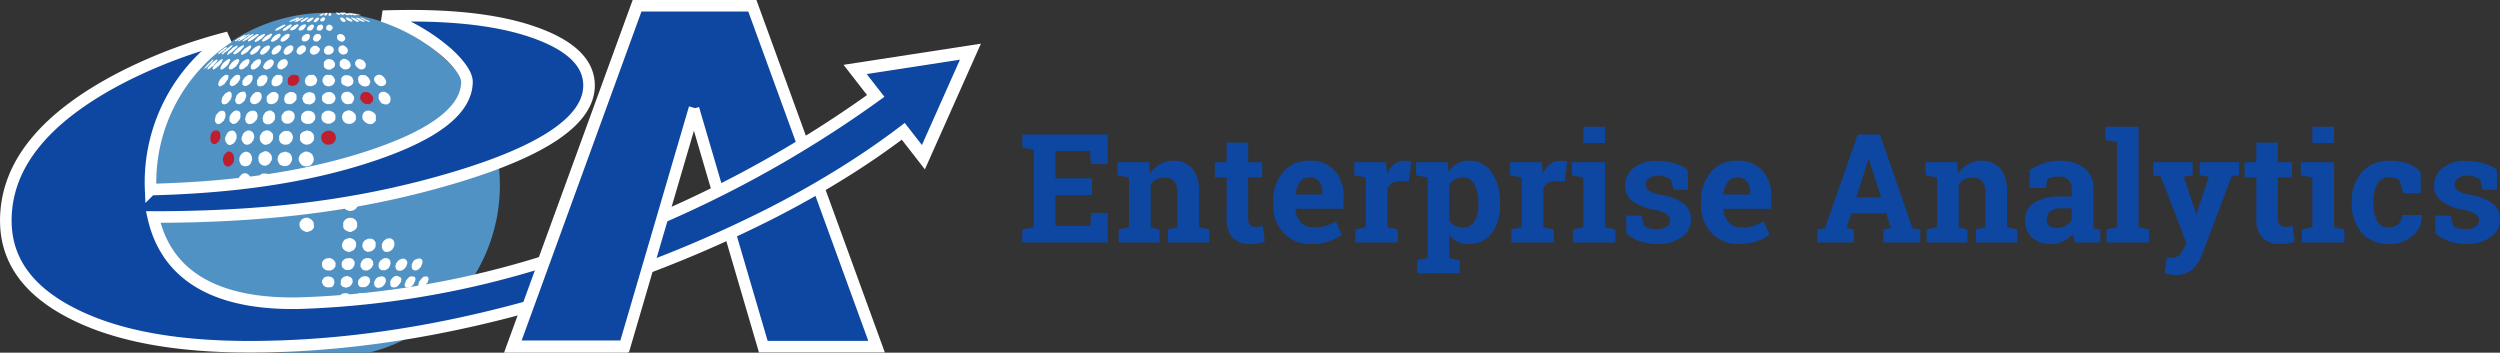 <svg xmlns="http://www.w3.org/2000/svg" viewBox="0 0 263.403 37.161">
  <rect x="0" y="0" width="263.403" height="37.161" fill="#333333" stroke="none"/>
  <defs>
    <style>
      .cls-1, .cls-5 {
        fill: #0e4194;
      }

      .cls-1, .cls-6 {
        stroke: #fff;
      }

      .cls-1 {
        stroke-linecap: round;
        stroke-width: 2.66px;
      }

      .cls-2 {
        fill: #5192c5;
      }

      .cls-3 {
        fill: #fff;
      }

      .cls-4 {
        fill: #be1e2d;
      }

      .cls-6, .cls-7 {
        fill: #0d47a1;
      }

      .cls-6 {
        stroke-width: 1.22px;
      }
    </style>
  </defs>
  <g id="Group_602" data-name="Group 602" transform="translate(-20.394 -17.456)">
    <g id="EA_Logo" data-name="EA Logo" transform="translate(-2417.896 -11741)">
      <path id="Path_1" class="cls-1" d="M2849.327,11784.8l-4.008,8.991-5.819-7.478Z" transform="translate(-309.895 -20.057)"/>
      <g id="Group_3" transform="translate(2454.614 11759.779)">
        <g id="Group_2">
          <path id="Path_2" class="cls-2" d="M2508.3,11780.471a18.173,18.173,0,1,0,18.159-17.871,18.372,18.372,0,0,0-12.839,5.23A17.792,17.792,0,0,0,2508.3,11780.471Z" transform="translate(-2508.3 -11762.577)"/>
          <g id="Group_1" transform="translate(5.14)">
            <path id="Path_3" class="cls-3" d="M2597.487,11850.37a1.22,1.22,0,0,1-.227.356c-.045,0-.068.021-.09.066a.985.985,0,0,1-.657.133.406.406,0,0,0-.2-.089.414.414,0,0,1-.159-.111c0-.021-.023-.021-.023-.045s-.022-.021-.022-.044l-.045-.045h0a.156.156,0,0,0-.068-.133v-.022c-.022-.022-.022-.022-.022-.045a1.551,1.551,0,0,1,.045-.557c.046-.021.068-.044.068-.089.022-.021.022-.045.045-.066.045-.021.068-.044.068-.089h0c.045,0,.068-.045.091-.066s.045-.022.068-.044a.239.239,0,0,0,.2-.111,1.349,1.349,0,0,1,.521.044c.023.045.045.067.091.067h.022a.265.265,0,0,0,.114.11h0a.145.145,0,0,0,.09.11c0,.022,0,.022.023.022h0c.022.067.022.134.09.156,0,.155.091.312,0,.468h0C2597.464,11850.348,2597.487,11850.348,2597.487,11850.37Z" transform="translate(-2581.251 -11830.031)"/>
            <path id="Path_4" class="cls-4" d="M2587.194,11818.822v.066c0,.045,0,.09.046.112v.289c-.046.022-.046.066-.046.111a.319.319,0,0,0-.045.134c-.068.044-.091.111-.158.155a.885.885,0,0,1-.929.111c0-.021-.023-.066-.045-.066h-.023c-.022-.022-.045-.022-.068-.045s-.023-.044-.045-.044a.291.291,0,0,0-.068-.089,1.4,1.4,0,0,1-.113-.268v-.334c.045-.022.045-.067.045-.111v-.022l.045-.045s.022-.022,0-.022a1.058,1.058,0,0,1,.611-.354c.114,0,.227.021.317.021.045.022.068.067.136.067a.469.469,0,0,1,.136.089l.113.111c0,.022.023.022.023.045A.327.327,0,0,0,2587.194,11818.822Z" transform="translate(-2573.314 -11805.96)"/>
            <path id="Path_5" class="cls-3" d="M2565.807,11850.711h-.045l-.045-.045c-.023-.045-.045-.09-.091-.09-.023-.021-.045-.044-.045-.066s0-.022-.023-.045c0-.021-.023-.021-.023-.044-.023-.067-.09-.134-.09-.224,0-.044.022-.111-.046-.155v-.155c.068-.09.046-.2.091-.289,0-.022.022-.022.022-.045.023,0,.023-.022.023-.045.023-.021.023-.045.045-.066.045,0,.068-.021.091-.066.023-.021.045-.021.068-.045.022,0,.022-.021.045-.021a.732.732,0,0,1,.679,0c0,.021.022.021.045.021.068.045.135.111.2.156,0,.021.022.066.045.066h.022c.023.045.023.066.045.111.023.066.023.155.09.2a2.917,2.917,0,0,1-.045.445c-.045.023-.068.045-.068.09v.022a.6.6,0,0,0-.158.178c-.045.022-.068.045-.113.067a.124.124,0,0,0-.113.066h0c-.023,0-.045.022-.068.022h-.362c-.023,0-.045-.022-.068-.022h-.046c-.022,0-.045-.021-.068-.021Z" transform="translate(-2557.611 -11829.925)"/>
            <path id="Path_6" class="cls-3" d="M2565.446,11828.934v-.045a.168.168,0,0,0,.045-.111h0c.045-.022.068-.045.068-.089h.023v-.022l.09-.089h.023v-.022c.023-.021.045-.021.068-.045s.022-.021.045-.021h.046c.068-.022.158-.022.2-.089h.294a.25.25,0,0,0,.2.089h.023c.022.045.045.066.091.066l.045.045a.276.276,0,0,0,.114.111v.021c0,.022,0,.067.022.067,0,.022.023.044.023.066-.023.045,0,.045.045.067a.9.9,0,0,0,.023.245,1.472,1.472,0,0,1-.2.467l-.068.066-.045.045c-.023.021-.045.021-.045.044a.918.918,0,0,1-.544.111c-.068-.021-.136-.045-.227-.066,0-.045-.045-.045-.09-.045a.521.521,0,0,1-.159-.155c0-.021,0-.066-.045-.066a.8.8,0,0,0-.09-.2.194.194,0,0,0-.023-.111V11829C2565.468,11829.022,2565.446,11828.978,2565.446,11828.934Z" transform="translate(-2557.611 -11813.734)"/>
            <path id="Path_7" class="cls-3" d="M2595.991,11860l.022-.021c.023,0,.068-.023.068-.045v-.022c.045-.022.068-.067.113-.089a.83.83,0,0,1,.725-.09.688.688,0,0,1,.453.535v.355c-.023.022-.045.045-.023.066a1.057,1.057,0,0,1-.2.268c-.023,0-.045,0-.045.021a.57.57,0,0,1-.159.09c-.045,0-.068.021-.09.066-.023,0-.068.022-.091.022s-.022,0-.045.022h-.226a.5.5,0,0,0-.249-.111c-.159-.111-.34-.223-.34-.445v-.445a.114.114,0,0,0,.045-.089c.045-.021.045-.044.045-.089Z" transform="translate(-2581.205 -11838.062)"/>
            <path id="Path_8" class="cls-3" d="M2576.887,11818.388a.848.848,0,0,1,.294.268c0,.044.023.066.068.089a.279.279,0,0,0,.022.134v.333a.519.519,0,0,0-.045.179c-.045.022-.068.044-.068.089v.022a.144.144,0,0,0-.113.111h0a.125.125,0,0,0-.113.067.979.979,0,0,1-.611.109.162.162,0,0,0-.136-.065h-.022c-.023-.044-.046-.067-.091-.067l-.045-.044v-.022H2576l-.068-.066-.022-.022h0c0-.045-.023-.067-.068-.089a.519.519,0,0,1-.045-.178v-.334c.022-.066,0-.134.045-.2l.045-.044c0-.022,0-.022.023-.045.045-.022.045-.044.045-.066h.023c0-.022.022-.022.045-.045h0a.125.125,0,0,0,.113-.067c.045-.021.068-.044.113-.044a.477.477,0,0,0,.249-.089h.113c.045.045.09.066.136.045.023,0,.045.021.091.021C2576.819,11818.388,2576.841,11818.388,2576.887,11818.388Z" transform="translate(-2565.656 -11805.881)"/>
            <path id="Path_9" class="cls-3" d="M2577.117,11860.646c-.023,0-.023.023,0,0-.023.045-.023.067-.046.067a.6.6,0,0,1-.158.179.048.048,0,0,0-.045.044.567.567,0,0,1-.158.089.478.478,0,0,0-.249.09h-.181c-.023-.045-.046-.045-.091-.045-.023,0-.045-.022-.091-.022,0-.022-.045-.044-.068-.044-.022-.023-.068-.023-.091-.045-.022-.045-.045-.066-.091-.066h0l-.045-.045h0c0-.022-.022-.066-.045-.066h-.023c0-.023,0-.023-.023-.023a.124.124,0,0,0-.068-.111h0c0-.021,0-.066-.023-.066a.191.191,0,0,0-.022-.109v-.269a.283.283,0,0,1,.022-.134.227.227,0,0,0,.113-.178h0c.045-.021.068-.044.068-.066l.045-.045c.091-.044.2-.111.295-.155.113,0,.249-.022.362-.022.022.045.045.066.091.066a.323.323,0,0,0,.136.045c.023.045.045.066.09.066l.045.045.068.066c.023.021.023.045.045.045,0,.045.023.066.068.09.022.065.022.109.045.177a3.064,3.064,0,0,1,.023.444Z" transform="translate(-2565.501 -11837.992)"/>
            <path id="Path_10" class="cls-3" d="M2556.445,11828.612a.32.32,0,0,0,.045-.134c.045-.022.068-.045.068-.09,0-.021.023-.021.045-.044.045,0,.068-.022.091-.067a2.287,2.287,0,0,0,.339-.155h.023l.022-.022c.114.022.2.022.317.045.023.044.045.066.091.066h.023a1.059,1.059,0,0,0,.227.223v.022c0,.022,0,.066.045.066a1,1,0,0,1,.022.579c-.045.021-.068.044-.068.089a1.756,1.756,0,0,1-.272.333.438.438,0,0,0-.226.111.862.862,0,0,1-.408-.044l-.2-.134c-.045-.089-.136-.133-.159-.244a.116.116,0,0,0-.045-.09v-.066c.023-.045.023-.066-.022-.111v-.155c.022-.022.022-.045.022-.089s.023-.067.023-.111Z" transform="translate(-2550.649 -11813.501)"/>
            <path id="Path_11" class="cls-3" d="M2556.523,11849.723a.82.82,0,0,1,.611-.423.521.521,0,0,1,.181.021.369.369,0,0,0,.2.111,1.016,1.016,0,0,1,.34.979c-.09.067-.09.156-.158.246a.552.552,0,0,1-.136.109.369.369,0,0,0-.2.112,1.965,1.965,0,0,1-.362-.022c-.022-.021-.045-.045-.091-.021h0l-.022-.021c-.046-.023-.068-.045-.113-.045,0-.022-.023-.067-.045-.067h-.023l-.045-.044c0-.045-.023-.067-.068-.09-.022-.044-.022-.089-.045-.133,0-.045,0-.09-.045-.09v-.089a.721.721,0,0,0,0-.312c0-.045.023-.066.023-.111Z" transform="translate(-2550.726 -11829.983)"/>
            <path id="Path_12" class="cls-3" d="M2585.958,11810.1c-.022-.045-.045-.066-.068-.11a.36.36,0,0,0-.091-.156v-.334c.023-.067.023-.134.045-.2l.045-.045c0-.022,0-.022.023-.045a.264.264,0,0,0,.113-.111.809.809,0,0,1,.679-.155c.023.044.068.044.114.044a.323.323,0,0,0,.136.045c.023.045.045.066.091.066h0c.022,0,.022.022.045.022l.045.045c0,.022.023.022.023.044h0c0,.045.022.067.068.09a.639.639,0,0,1,.045.2v.289a.4.4,0,0,0-.045.156c-.068.021-.068.089-.114.133h0c-.045,0-.068.022-.09.067h0a1.218,1.218,0,0,0-.294.155h-.34a1.763,1.763,0,0,1-.363-.155C2586.026,11810.121,2586,11810.1,2585.958,11810.1Z" transform="translate(-2573.392 -11798.594)"/>
            <path id="Path_13" class="cls-3" d="M2547.223,11839.444v-.2a.188.188,0,0,0,.045-.156v-.11c.023-.022.023-.022.023-.045a.223.223,0,0,0,.091-.111.144.144,0,0,0,.113-.11h0c.023,0,.068,0,.068-.045a.562.562,0,0,1,.589-.022c.023.067.068.067.136.089v.022c0,.021.023.066.045.066h.023c.022.022.022.045.045.066,0,.045.023.066.068.09.022.065.022.11.045.177v.513c0,.022-.023.022-.023.045,0,0-.022,0,0,.021h-.022c-.023.022-.023.067-.045.09-.046,0-.046.044-.046.066-.045.045-.091.111-.136.156-.045,0-.068.021-.091.066a.322.322,0,0,1-.135.045h-.295a.862.862,0,0,1-.249-.111c0-.022,0-.045-.023-.045l-.045-.045-.045-.044h0c0-.045-.022-.089-.068-.089a.187.187,0,0,1-.045-.156c0-.045.023-.111-.045-.156C2547.223,11839.533,2547.223,11839.488,2547.223,11839.444Z" transform="translate(-2543.532 -11821.642)"/>
            <path id="Path_14" class="cls-3" d="M2595.979,11810.225a.72.72,0,0,1-.634-.535.236.236,0,0,0-.045-.178c.023-.089.045-.2.068-.29,0-.022.022-.022.022-.044a.664.664,0,0,1,.34-.312c.045,0,.113,0,.136-.066h.295a.187.187,0,0,0,.181.066c.113.09.2.179.317.268,0,.045.023.066.068.089a.645.645,0,0,1,.046.2v.334c0,.021,0,.021-.023.044,0,.022-.023.045-.023.067-.045.021-.068.044-.068.089a.851.851,0,0,1-.453.268Z" transform="translate(-2580.741 -11798.495)"/>
            <path id="Path_15" class="cls-3" d="M2548.405,11829.9h0a1.387,1.387,0,0,1-.294.045c-.068-.022-.159-.022-.227-.045h-.022c0-.045-.045-.066-.09-.066-.091-.045-.113-.134-.159-.223,0-.045-.023-.067-.068-.09v-.045a.187.187,0,0,0-.045-.156c.022-.133.022-.266.045-.377.045-.023.068-.045.068-.09.045-.156.181-.223.271-.334a.114.114,0,0,0,.09-.045.591.591,0,0,1,.476-.021.361.361,0,0,0,.158.089c.045.067.113.134.158.2a.461.461,0,0,0,.091.245v.333c-.068.045-.068.135-.091.2-.022.045-.022.067-.045.111,0,.023-.023.023-.023.045l-.2.2C2548.451,11829.838,2548.428,11829.859,2548.405,11829.9Z" transform="translate(-2543.764 -11813.747)"/>
            <path id="Path_16" class="cls-3" d="M2577.183,11810.379h-.385a.755.755,0,0,0-.227-.111.53.53,0,0,1-.272-.444v-.223c.045-.111.045-.244.159-.333.068-.067.136-.111.2-.179.045-.022.091-.022.136-.044.045,0,.09,0,.113-.045a1.576,1.576,0,0,1,.566.089c.022.044.045.067.09.067h0c0,.021.022.021.045.044l.045.044.045.045v.022c0,.067.045.089.068.134a.9.9,0,0,1,0,.489c-.068.089-.113.156-.181.245h0a.263.263,0,0,0-.113.111h-.023c-.045,0-.068.021-.09.066h-.046C2577.206,11810.357,2577.206,11810.357,2577.183,11810.379Z" transform="translate(-2566.043 -11798.652)"/>
            <path id="Path_17" class="cls-3" d="M2596.564,11870.533a1.849,1.849,0,0,0-.362.178,2.05,2.05,0,0,1-.362-.021c-.023-.067-.091-.045-.136-.067a1.906,1.906,0,0,1-.227-.2.621.621,0,0,1-.135-.557c.023-.066.091-.155.091-.222a.692.692,0,0,0,.113-.156.41.41,0,0,1,.158-.111.7.7,0,0,0,.272-.111.812.812,0,0,1,.724.268c0,.044.023.066.068.089a.644.644,0,0,1,.045.2,1.871,1.871,0,0,1-.023.355c-.022.066-.2.311-.226.355C2596.5,11870.578,2596.587,11870.488,2596.564,11870.533Z" transform="translate(-2580.76 -11845.497)"/>
            <path id="Path_18" class="cls-3" d="M2604.925,11810.036a.123.123,0,0,0-.068-.111l-.045-.044c.022-.134-.068-.268,0-.4a.591.591,0,0,1,.724-.489h.091c.022.044.068.044.113.044.022.022.045.067.113.045.023.045.045.066.091.066.022.022.045.045.068.045l.045.045c.022.021.022.044.045.044,0,.045.023.067.068.089,0,.022.022.045.022.067s.023.022.023.044v.556l-.045.045v.022l-.045.044-.135.134c-.045,0-.068.022-.091.067a.459.459,0,0,1-.249.044h-.113c-.068-.022-.136-.022-.2-.044-.022-.022-.045-.067-.09-.067h-.045c-.022-.022-.045-.044-.068-.044,0-.022-.023-.067-.045-.067h-.023C2604.993,11810.1,2604.97,11810.059,2604.925,11810.036Z" transform="translate(-2588.079 -11798.643)"/>
            <path id="Path_19" class="cls-3" d="M2606.019,11869.673c.023.044.068.066.09.111.023.022.023.044.045.044h0c.023.022.023.045.045.045a.13.13,0,0,0,.023.089v.379c0,.066-.068.111-.045.179-.045.021-.068.044-.068.089l-.158.155c-.045,0-.068.022-.09.066-.045.022-.068.022-.114.045-.045,0-.09,0-.113.044-.113,0-.227.022-.317.022a.163.163,0,0,0-.136-.066.117.117,0,0,0-.091-.045c-.022-.066-.068-.066-.113-.089v-.022a.356.356,0,0,0-.113-.2.736.736,0,0,1,.158-.735.273.273,0,0,0,.114-.111h.023c.022,0,.022-.021.045-.021h.045c.045,0,.068-.022.09-.067a1.046,1.046,0,0,1,.521,0,.538.538,0,0,1,.158.089Z" transform="translate(-2588.108 -11845.728)"/>
            <path id="Path_20" class="cls-3" d="M2567.313,11809.255c.022-.022.022-.044.045-.066.045,0,.068-.021.068-.089a.543.543,0,0,1,.272-.155c.046,0,.091,0,.113-.045h.317c.023.045.068.045.113.045a.575.575,0,0,1,.34.444v.29a1.836,1.836,0,0,1-.272.445.369.369,0,0,0-.2.111.894.894,0,0,1-.589,0c-.022-.045-.045-.067-.091-.067h0l-.023-.021c-.023-.022-.045-.067-.09-.09a.459.459,0,0,0-.091-.134c0-.044-.022-.066-.022-.111v-.334a.134.134,0,0,1,.022-.089c.023-.022.023-.045.045-.045,0-.021.023-.044.023-.066C2567.29,11809.3,2567.313,11809.277,2567.313,11809.255Z" transform="translate(-2559.003 -11798.574)"/>
            <path id="Path_21" class="cls-3" d="M2549.211,11818.35a.684.684,0,0,1,.362.022.126.126,0,0,0,.113.066c.023,0,.023.022.045.022,0,.044.022.066.068.088.023.023.023.045.045.067,0,.044,0,.089.045.111,0,.022.023.044.023.089-.023.022-.023.045.023.066v.223a.083.083,0,0,0-.023.067c0,.022-.023.045-.023.089-.068.045-.045.111-.068.156,0,.022-.023.022-.045.045-.045.021-.068.045-.068.089h0c0,.022-.023.022-.023.044l-.045.045c-.023,0-.023,0-.023.022a.414.414,0,0,0-.158.111c-.045,0-.091,0-.113.044-.045,0-.113.023-.158.023a.1.1,0,0,0-.114,0c-.022,0-.045-.023-.068-.023,0-.044-.046-.044-.068-.044a.223.223,0,0,1-.113-.089c0-.022,0-.022-.023-.022a.227.227,0,0,0-.091-.111c0-.022,0-.067-.045-.067,0-.021-.023-.044-.023-.066.045-.045-.023-.066-.045-.089.023-.111-.023-.245.045-.356a.158.158,0,0,0,.068-.133v-.045c0-.021.023-.021.023-.045a.929.929,0,0,1,.362-.355C2549.143,11818.416,2549.166,11818.372,2549.211,11818.35Z" transform="translate(-2544.615 -11805.911)"/>
            <path id="Path_22" class="cls-4" d="M2540.4,11828.293c.385-.021.589.156.679.556v.335c-.023.089-.023.155-.045.244-.045.022-.068.045-.068.09-.045.022-.045.044-.045.089a1.56,1.56,0,0,0-.294.245h0a.976.976,0,0,0-.249.021h-.068c-.068-.045-.113-.11-.181-.11-.091-.067-.091-.179-.158-.268,0-.045,0-.089-.045-.111a.6.6,0,0,0-.023-.2v-.067c0-.066.023-.134.023-.2a.186.186,0,0,0,.045-.156v-.022a.4.4,0,0,0,.113-.155c.023-.022.023-.045.046-.067.045,0,.068-.021.09-.066.023-.022.045-.022.068-.045C2540.285,11828.382,2540.353,11828.338,2540.4,11828.293Z" transform="translate(-2537.885 -11813.649)"/>
            <path id="Path_23" class="cls-3" d="M2558.4,11809.79v-.111c.068-.045.046-.111.046-.179s.068-.089.045-.156c.045,0,.068-.044.068-.089,0-.022.023-.022.023-.044.046,0,.068-.022.068-.09l.045-.044c.045,0,.068-.022.091-.067a.335.335,0,0,1,.136-.044c.046,0,.091-.021.091-.066h.294c.023.045.045.066.091.066.114.089.249.155.272.312,0,.045,0,.089.045.111v.268c-.045.022-.022.066-.022.111v.066c0,.021-.023.021-.023.045-.046.066-.114.155-.159.223a.048.048,0,0,0-.045.045c-.045.021-.068.066-.113.089a.152.152,0,0,0-.136.089c-.045,0-.113.022-.158.022h-.272a.92.92,0,0,0-.2-.111l-.045-.045c0-.044-.022-.066-.068-.089-.023-.045-.023-.067-.045-.112C2558.445,11809.9,2558.468,11809.834,2558.4,11809.79Z" transform="translate(-2552.196 -11798.574)"/>
            <path id="Path_24" class="cls-3" d="M2586.815,11800.1a.97.97,0,0,0,.249.045.06.06,0,0,0,.068.066.634.634,0,0,1,.2.223l.023.021a.7.7,0,0,1,.068.424c0,.021-.022.021-.022.044s-.023.045-.023.067c-.022.021-.068.045-.045.089a.583.583,0,0,1-.158.177c-.045,0-.068.023-.091.067h-.023c-.045,0-.091,0-.113.044-.045,0-.068.023-.114.023a.533.533,0,0,0-.271,0c-.023,0-.045-.023-.068-.023-.023-.021-.045-.044-.068-.044-.045-.022-.068-.022-.113-.044-.023-.023-.023-.023-.045-.023a.586.586,0,0,0-.136-.109l-.023-.023c-.023-.021-.023-.044-.045-.088,0-.023,0-.067-.045-.067,0-.022-.023-.045-.023-.067a.372.372,0,0,0,0-.223.566.566,0,0,1,.227-.4.306.306,0,0,0,.181-.111.459.459,0,0,1,.249-.044A.447.447,0,0,1,2586.815,11800.1Z" transform="translate(-2573.547 -11791.732)"/>
            <path id="Path_25" class="cls-3" d="M2615.213,11869.813a.931.931,0,0,1-.136.645c-.045,0-.045.045-.045.066l-.045.045c-.045.045-.113.09-.158.134l-.136.067c-.023,0-.068,0-.068.044h-.385c-.023-.044-.045-.044-.068-.044h-.023a.261.261,0,0,0-.113-.111c0-.023-.022-.023-.022-.045v-.022h-.022a.448.448,0,0,0-.091-.179v-.377a.919.919,0,0,1,.091-.223c.022,0,.022-.021.022-.045s0-.021.022-.044l.046-.044.113-.112c.045,0,.068-.022.091-.066a.758.758,0,0,1,.656-.067c.023.045.046.067.091.067.045.066.113.134.158.2C2615.168,11869.746,2615.168,11869.791,2615.213,11869.813Z" transform="translate(-2595.129 -11845.601)"/>
            <path id="Path_26" class="cls-3" d="M2576.129,11829.857a.974.974,0,0,1-.611-.112c-.181-.222-.385-.423-.34-.733a.792.792,0,0,1,.5-.623.05.05,0,0,0,.046-.045c.068-.022.136-.022.2-.045.068,0,.159.022.226.022.022,0,.022.022.045.022.023.021.046.045.091.021l.022.023c0,.021.023.021.045.021a.7.7,0,0,1,.317.313.2.2,0,0,0,.068.154,1.073,1.073,0,0,1-.023.535c-.045,0-.045.045-.045.066a.479.479,0,0,0-.113.178.151.151,0,0,0-.113.089l-.045.045A.605.605,0,0,0,2576.129,11829.857Z" transform="translate(-2565.17 -11813.656)"/>
            <path id="Path_27" class="cls-3" d="M2596.078,11801.223h-.023c-.023,0-.023.022-.045.022h-.045c-.045,0-.091,0-.114.044a.775.775,0,0,0-.226.022.042.042,0,0,0-.068,0h0a.775.775,0,0,1-.317-.111c-.023-.045-.045-.066-.091-.066h0a.223.223,0,0,0-.09-.112c-.023-.044-.068-.111-.091-.155,0-.045,0-.089-.045-.111a.624.624,0,0,0-.023-.289c.046-.022.068-.045.046-.089a.32.32,0,0,0,.045-.134.178.178,0,0,0,.09-.089c.046-.022.091-.067.136-.09.045,0,.091-.021.091-.044a.289.289,0,0,0,.135-.022h.181a.289.289,0,0,1,.136.022c.023,0,.023,0,.045.022,0,0,.022.021.022,0a.314.314,0,0,0,.181.111c.045.066.113.133.181.223,0,.044.023.089.068.089,0,.089.023.178.023.289a.1.1,0,0,0-.023.111c0,.022-.023.044-.023.066-.045,0-.045.045-.045.067-.045.044-.068.089-.113.133C2596.123,11801.178,2596.1,11801.2,2596.078,11801.223Z" transform="translate(-2580.431 -11791.652)"/>
            <path id="Path_28" class="cls-3" d="M2577.421,11801.47c-.045,0-.068-.022-.113-.022-.023-.045-.045-.045-.068-.022h-.022c0-.045-.045-.066-.091-.066l-.045-.044c0-.045-.023-.067-.068-.089h0l-.045-.045v-.067c0-.044,0-.111-.068-.133v-.223c.068-.022.068-.089.068-.134.022-.044,0-.089.045-.111.023,0,.068-.021.068-.044v-.022l.045-.045.023-.022h0c.022-.021.022-.021.045-.021l.045-.045c.046,0,.068,0,.091-.045.023,0,.023,0,.023-.021h0c.045,0,.09,0,.113-.045h.294a.663.663,0,0,0,.2.045c.023.066.135.066.181.133h0c.023.022.023.022.023.045a1.027,1.027,0,0,1,.113.578c-.045.022-.068.045-.045.09-.023.044-.023.066-.046.111-.068,0-.068.066-.09.111h-.023c-.045,0-.068.022-.09.066-.045.022-.068.022-.091.045-.045,0-.113,0-.136.066h-.09a.858.858,0,0,0-.249-.022Z" transform="translate(-2566.507 -11791.811)"/>
            <path id="Path_29" class="cls-3" d="M2595.449,11878.857c.022,0,.022-.023.045-.023h.023v-.021c.022-.022.068-.022.09-.045.136-.021.272-.045.43-.066.045,0,.068.021.113.021.023.045.045.045.068.023.045.021.068.021.113.044l.045.044c.045.045.068.09.113.134,0,.044.023.089.068.089a.613.613,0,0,0,.023.2.2.2,0,0,0-.023.111.784.784,0,0,1-.091.244c-.045.021-.068.045-.045.09a.878.878,0,0,1-.43.266h-.294c-.046,0-.068-.021-.113-.021-.091-.066-.2-.155-.295-.223-.022-.021-.022-.066-.045-.089,0-.044,0-.089-.045-.111v-.334c.045-.021.023-.044.023-.066.022-.022.022-.066.045-.089h.022c0-.022.023-.022.045-.045.022,0,.022-.021.022-.045a.348.348,0,0,0,.091-.088Z" transform="translate(-2580.664 -11852.842)"/>
            <path id="Path_30" class="cls-3" d="M2604.719,11880.012h-.068a2.422,2.422,0,0,1-.385-.021h0a.127.127,0,0,0-.113-.067h0c-.068-.089-.136-.2-.2-.289a.89.89,0,0,1,.023-.424c.022-.021.045-.044.022-.066.046-.021.068-.089.091-.156.023,0,.068-.021.068-.044v-.022c.045-.089.158-.111.227-.156.045,0,.091,0,.113-.044.045,0,.068-.022.113-.022a.2.2,0,0,0,.158,0,.171.171,0,0,1,.113.022c.023.044.068.044.113.044.022.022.045.022.068.045,0,.045.045.045.068.066s.023.045.045.045c0,.045.022.09.068.09a2.392,2.392,0,0,1,.045.4c-.023.021-.023.045-.045.066v.045c-.045.021-.068.045-.068.089a.223.223,0,0,1-.091.111c0,.022-.022.022-.022.045-.046.044-.091.066-.113.111-.023,0-.045.022-.068.022a.048.048,0,0,0-.045.045C2604.787,11879.969,2604.741,11879.969,2604.719,11880.012Z" transform="translate(-2587.42 -11852.84)"/>
            <path id="Path_31" class="cls-4" d="M2604.521,11800.1c.068.022.136.022.2.045.022.044.045.066.09.066.045.022.068.066.113.09.045.044.068.088.113.133l.045.045c0,.045.022.089.068.089a.983.983,0,0,1,0,.512c-.046.022-.068.044-.068.089-.068.045-.136.111-.2.156-.022,0-.068,0-.068.045-.022,0-.045.021-.09.021a.582.582,0,0,0-.272,0h-.045a.161.161,0,0,0-.136-.066.119.119,0,0,0-.091-.045c-.023-.045-.045-.066-.091-.066h-.023c0-.09-.068-.111-.113-.156v-.021c0-.023,0-.045-.045-.045a.615.615,0,0,1,0-.623c0-.022.023-.022.023-.045.022-.066.113-.089.158-.156a.124.124,0,0,0,.113-.066Z" transform="translate(-2587.336 -11791.732)"/>
            <path id="Path_32" class="cls-3" d="M2551.455,11810l-.023.023a.047.047,0,0,0-.045.044c-.023.022-.023.044-.046.067-.045,0-.068.044-.09.089-.023.021-.045.021-.068.044-.023,0-.068,0-.068.045a1.287,1.287,0,0,1-.271.089h-.159c-.045-.022-.091-.022-.136-.044a.921.921,0,0,0-.158-.134.313.313,0,0,1-.045-.134c0-.045,0-.09-.045-.111v-.223c.068-.045.045-.09.045-.156a1.327,1.327,0,0,0,.114-.268l.249-.244h0a.17.17,0,0,0,.113-.045h.045c.023,0,.068,0,.068-.044h.317c.022.044.068.044.113.044.023.022.068.045.091.066l.023.022a.869.869,0,0,1,.135.468c-.045.022-.045.045-.023.09v.088c-.045.023-.068.045-.068.09v.045C2551.5,11809.936,2551.478,11809.98,2551.455,11810Z" transform="translate(-2545.93 -11798.653)"/>
            <path id="Path_33" class="cls-3" d="M2569.555,11800.211h0c.022.045.045.111.113.134a.626.626,0,0,1,.045.2v.335c-.022.021-.045.044-.045.066v.022c-.045.021-.068.044-.068.089-.091.09-.181.155-.271.244-.045.022-.113,0-.158.066a1,1,0,0,1-.521-.044.488.488,0,0,1-.2-.223c0-.022,0-.067-.022-.067,0-.088-.023-.2-.023-.288.023-.046.068-.09.045-.157a.309.309,0,0,0,.045-.133c.045-.021.068-.045.068-.09,0-.021.023-.021.045-.045.045,0,.068-.02.091-.064.022-.022.045-.022.068-.045.022,0,.045,0,.045-.022.022,0,.022,0,.022-.022h0c.045.022.068,0,.091-.044.045,0,.091-.022.136-.022h.181a.663.663,0,0,0,.2.045C2569.487,11800.188,2569.509,11800.211,2569.555,11800.211Z" transform="translate(-2559.932 -11791.732)"/>
            <path id="Path_34" class="cls-3" d="M2541.146,11819.778l-.045-.045c0-.021-.022-.021-.022-.044h0c0-.045-.023-.066-.068-.09a.628.628,0,0,1-.046-.533c.023,0,.023-.022,0-.022a.17.17,0,0,0,.046-.111c.045-.021.068-.045.045-.089.023-.045.045-.066.045-.111.068-.022.091-.089.113-.155h0c.045,0,.068-.022.09-.067.068-.022.114-.066.181-.089a.172.172,0,0,0,.114-.022h.158c.068.022.113.066.181.089.045.067.114.156.158.223,0,.045,0,.09.045.111v.378c-.045.134-.113.245-.158.379-.113.089-.181.223-.34.267-.022,0-.068,0-.068.045a.138.138,0,0,0-.091.022h-.068a.171.171,0,0,1-.114-.022c-.023-.045-.068-.045-.113-.045h0C2541.169,11819.8,2541.146,11819.8,2541.146,11819.778Z" transform="translate(-2538.678 -11805.959)"/>
            <path id="Path_35" class="cls-3" d="M2612.4,11800.754v-.4a.313.313,0,0,0,.045-.133c.045-.023.068-.046.068-.09.023,0,.068-.023.068-.045.023,0,.023-.022.046-.022a.626.626,0,0,1,.453-.044c.023,0,.023.021.045.021s.045.022.068.022c.023.044.045.067.091.067h.023c0,.044.045.066.091.066l.068.066c0,.044.022.066.068.089h0a.159.159,0,0,0,.068.134h0a.114.114,0,0,0,.046.089v.378a.541.541,0,0,1-.227.313c-.045,0-.068.021-.09.066a2.05,2.05,0,0,1-.362-.021c-.023-.045-.068-.045-.113-.045a.271.271,0,0,1-.226-.156c0-.021-.023-.066-.046-.066h-.022c0-.022-.023-.022-.023-.045,0-.045-.023-.089-.068-.089v-.044A.549.549,0,0,1,2612.4,11800.754Z" transform="translate(-2593.969 -11791.651)"/>
            <path id="Path_36" class="cls-3" d="M2612.4,11879.372a.9.9,0,0,1,.091-.223c.022,0,.022-.022.022-.044a.61.61,0,0,1,.159-.179c.068,0,.09-.044.136-.089.022,0,.022,0,.022-.022.023,0,.023,0,.023-.022h.045c.023,0,.068,0,.068-.044a.744.744,0,0,1,.385.021.44.44,0,0,1,.295.356v.222a.638.638,0,0,0-.046.2.159.159,0,0,0-.068.134.313.313,0,0,0-.068.089l-.023.022a.311.311,0,0,1-.091.067l-.045.044h0c-.022,0-.068,0-.068.045-.022,0-.022.022-.045.022a.18.18,0,0,0-.113.044h-.34c-.045-.021-.068-.021-.113-.044a.219.219,0,0,0-.113-.089c-.023-.09-.113-.156-.113-.245Z" transform="translate(-2593.969 -11852.867)"/>
            <path id="Path_37" class="cls-4" d="M2534.621,11818.246h.294l.045.044c.068.045.09.111.136.156,0,.022,0,.066.045.066a4.25,4.25,0,0,0,.022.534c-.045.022-.068.045-.068.089a.45.45,0,0,1-.091.178c-.023,0-.023.022-.023.045a.606.606,0,0,1-.159.178c-.068.067-.158.067-.2.134h-.226c-.023-.045-.045-.066-.091-.066l-.022-.022-.045-.045c-.023-.044-.045-.066-.068-.111,0-.022,0-.022-.023-.044-.068-.09-.023-.2-.045-.289v-.245c0-.021.023-.045.023-.066v-.089c.023,0,.068-.022.045-.067a.081.081,0,0,1,.023-.066c.045-.022.045-.045.045-.089l.022-.022a.048.048,0,0,0,.045-.045c.023-.021.023-.044.045-.066.045,0,.068-.045.091-.089a.117.117,0,0,1,.09-.045C2534.575,11818.313,2534.6,11818.29,2534.621,11818.246Z" transform="translate(-2533.398 -11805.806)"/>
            <path id="Path_38" class="cls-3" d="M2560.28,11800.719a.289.289,0,0,1,.113-.29c.045-.022.068-.045.068-.089,0-.022.023-.022.045-.045.045,0,.068-.022.09-.066a.738.738,0,0,1,.363-.156.522.522,0,0,1,.566.334v.334c-.045.022-.045.066-.045.111-.023.066-.068.111-.091.178h0c0,.022-.023.022-.023.045a.264.264,0,0,0-.113.111c-.09.021-.136.111-.226.111-.023,0-.068,0-.068.045-.045,0-.091.021-.158.021a.107.107,0,0,0-.113,0c-.068-.021-.136-.045-.227-.066a.263.263,0,0,0-.113-.111v-.021c-.023-.067-.045-.111-.068-.179v-.2c.023,0,.023-.022,0-.066Z" transform="translate(-2553.646 -11791.705)"/>
            <path id="Path_39" class="cls-3" d="M2543.679,11810.241a1.009,1.009,0,0,1-.249.044h-.068c-.045,0-.068,0-.091-.021-.023-.045-.045-.066-.091-.066-.045-.045-.068-.09-.114-.111-.022-.022-.022-.045-.045-.067a.132.132,0,0,0-.022-.089v-.4a.683.683,0,0,0,.113-.222v-.021c.068-.022.091-.067.113-.134.09-.066.181-.156.271-.223.046,0,.091,0,.114-.045.249-.022.476.022.543.313v.378c-.023.044-.023.111-.045.155a.193.193,0,0,0-.068.133,4,4,0,0,0-.272.313C2543.725,11810.175,2543.679,11810.2,2543.679,11810.241Z" transform="translate(-2540.283 -11798.558)"/>
            <path id="Path_40" class="cls-3" d="M2586.451,11793.021a.291.291,0,0,1-.068-.089c0-.044-.045-.067-.068-.089v-.022c-.023-.022-.023-.044-.045-.089a.91.91,0,0,1,.045-.423c.045-.022.068-.044.068-.089a.31.31,0,0,0,.068-.09l.023-.021h0c.045,0,.068-.022.09-.066.046-.045.091-.023.136-.045h.385c.045.021.091.021.136.045a.458.458,0,0,0,.136.088l.045.045c0,.045.023.067.068.09a.116.116,0,0,0,.045.089c0,.044,0,.111.068.134a.887.887,0,0,1-.023.244c-.045.021-.045.066-.045.111-.023.021-.023.066-.045.089l-.023.022c-.023,0-.045.045-.045.066-.045,0-.068.022-.091.067l-.136.065c-.045,0-.091,0-.113.045h-.317c-.023-.045-.068-.045-.114-.045a.361.361,0,0,1-.158-.088C2586.474,11793.044,2586.474,11793.044,2586.451,11793.021Z" transform="translate(-2573.748 -11785.434)"/>
            <path id="Path_41" class="cls-3" d="M2552.625,11801.19a.671.671,0,0,1,0-.513.927.927,0,0,0,.2-.311l.022-.022c.068,0,.091-.044.114-.111.068,0,.09-.045.135-.089a1.068,1.068,0,0,1,.385-.045c.045.022.068.022.114.045a.23.23,0,0,0,.113.089.755.755,0,0,1,.046.623c-.023,0-.023,0-.023.022h0c0,.021-.023.021-.023.044-.022.022-.022.067-.045.089-.045.023-.068.045-.068.09h0l-.045.045-.068.066c-.045,0-.068.021-.091.066-.022.021-.068.021-.091.045-.045,0-.091,0-.113.045-.023,0-.045.021-.091.021a.33.33,0,0,0-.2,0c-.068-.045-.135-.066-.2-.111C2552.694,11801.234,2552.671,11801.212,2552.625,11801.19Z" transform="translate(-2547.689 -11791.732)"/>
            <path id="Path_42" class="cls-3" d="M2578.8,11793.2c-.113,0-.227-.021-.317-.021-.022-.044-.045-.044-.068-.044-.159,0-.2-.134-.272-.224,0-.044,0-.089-.045-.111v-.267c.045-.021.045-.066.045-.111a.707.707,0,0,1,.453-.423h.34a.206.206,0,0,1,.113.022l.045.044c.023,0,.045,0,.045.022s0,.022.023.022a1.108,1.108,0,0,1,.181.267.163.163,0,0,0,.045.134c.023.111-.045.2-.045.289-.045.022-.045.044-.045.066-.022.022-.022.067-.045.089l-.045.045c-.022.022-.045.045-.068.045-.045,0-.068.021-.09.066-.045.022-.068.022-.113.045C2578.87,11793.135,2578.825,11793.135,2578.8,11793.2Z" transform="translate(-2567.436 -11785.436)"/>
            <path id="Path_43" class="cls-3" d="M2594.722,11887.689a.682.682,0,0,1,.226-.334c.045-.022.091-.022.114-.09h.068c.045,0,.091,0,.113-.044.09,0,.159-.022.249-.022.023.066.091.066.136.066.023.022.045.067.113.045a1.519,1.519,0,0,1,.181.2,1.085,1.085,0,0,1,.045.379c0,.022-.023.022-.023.045a.131.131,0,0,0-.023.089c-.045.022-.068.045-.068.089a1.008,1.008,0,0,1-.339.268c-.045,0-.113-.022-.159.045a.247.247,0,0,0-.181.021c-.023-.066-.091-.066-.136-.066a.508.508,0,0,1-.339-.334A.923.923,0,0,0,2594.722,11887.689Z" transform="translate(-2580.277 -11859.448)"/>
            <path id="Path_44" class="cls-3" d="M2556.23,11838.767l.2-.065h.339c.023.021.023.021.045.021h.046a1.389,1.389,0,0,0,.2.179c0,.022.023.022.023.045s0,.067.045.067c0,.021.023.021.023.044-.023.067-.091.089-.136.156a.34.34,0,0,0-.045.467c.045.066.114.134.159.2-.023.045-.045.067-.045.111l-.068.067a.8.8,0,0,0-.158-.223c-.2-.245-.408-.223-.634,0-.068.089-.09.2-.158.267,0-.044-.023-.066-.091-.066-.022-.022-.022-.045-.045-.066,0-.022,0-.045-.045-.045a.94.94,0,0,0-.091-.223v-.445a.133.133,0,0,1,.023-.089C2555.981,11839.034,2556.094,11838.9,2556.23,11838.767Z" transform="translate(-2550.185 -11821.743)"/>
            <path id="Path_45" class="cls-3" d="M2621.445,11879.312v.243c-.045.023-.045.067-.045.111a.911.911,0,0,1-.612.6h-.271a.336.336,0,0,0-.136-.045.173.173,0,0,0-.091-.088c-.023-.023-.023-.067-.045-.09,0-.045,0-.111-.045-.133v-.2c.045-.021.045-.066.045-.111a.133.133,0,0,1,.023-.089c.023-.022.023-.045.045-.045a.759.759,0,0,1,.113-.178c.022,0,.068-.022.068-.045v-.022l.045-.045c.045,0,.091-.021.091-.066a.34.34,0,0,1,.136-.045c.022,0,.068,0,.068-.044.045,0,.068-.021.113-.021a.108.108,0,0,0,.113,0c.045,0,.068.021.114.021,0,.044.045.044.068.044s.023,0,.046.023a.146.146,0,0,0,.113.111v.066C2621.4,11879.243,2621.4,11879.288,2621.445,11879.312Z" transform="translate(-2600.003 -11853.073)"/>
            <path id="Path_46" class="cls-3" d="M2595.385,11793.29a.733.733,0,0,1-.227-.111l-.068-.067c0-.021-.022-.021-.022-.044l-.045-.044V11793c-.023-.021-.023-.021-.023-.044v-.423a.363.363,0,0,1,.091-.156l.023-.021c.091-.045.136-.134.249-.156h.385a.535.535,0,0,0,.181.045c.022.045.045.066.091.066a.3.3,0,0,0,.091.066l.022.023c.023.021.023.044.045.088,0,.023,0,.045.023.045.023.022.023.022.023.045-.023.045,0,.066.045.089a.91.91,0,0,1-.045.423c-.046.021-.068.045-.068.089l-.045.044c-.045,0-.068.023-.091.067-.045.022-.068.022-.113.044-.045,0-.113,0-.136.045h-.226C2595.475,11793.29,2595.43,11793.29,2595.385,11793.29Z" transform="translate(-2580.508 -11785.59)"/>
            <path id="Path_47" class="cls-3" d="M2602.8,11887.879a.508.508,0,0,0,.045-.178c.045-.021.068-.044.068-.088l.022-.023a.263.263,0,0,0,.113-.111c.022,0,.022,0,.022-.021h0c.045,0,.045-.022.068-.066.045-.023.09-.023.136-.045.045,0,.091,0,.113-.045h.271a.193.193,0,0,0,.159.045c.022.021.045.021.068.045.023.044.045.066.09.066a.727.727,0,0,1,.068.533c-.045.023-.068.045-.068.09v.045a.219.219,0,0,0-.09.111c-.045.044-.113.088-.159.133a.363.363,0,0,0-.158.09h-.521c-.022-.045-.045-.067-.09-.067h0c-.023,0-.023-.022-.045-.044h0c0-.045-.045-.067-.068-.09a.317.317,0,0,1-.045-.133Z" transform="translate(-2586.542 -11859.527)"/>
            <path id="Path_48" class="cls-3" d="M2602.8,11792.434a.31.31,0,0,0,.045-.134c0-.022,0-.022.022-.044h0c0-.022.023-.022.045-.045l.045-.045c.045,0,.068-.021.09-.066h.453c.045.022.09.022.136.045.022.021.045.066.09.066a.593.593,0,0,0,.136.111v.022h.022c0,.021,0,.021.023.021h0c0,.045.023.066.068.089v.045c0,.022,0,.066.045.066,0,.022.023.045.023.089,0,.022.022.045.045.067v.178c-.068.045-.068.133-.09.2a.364.364,0,0,1-.2.156c-.045,0-.091,0-.113.044h-.271c-.023-.044-.068-.044-.113-.044-.114-.022-.159-.111-.272-.156,0-.021-.022-.066-.045-.066h-.022c0-.022,0-.022-.023-.022a.123.123,0,0,0-.068-.111c-.022-.066-.022-.134-.045-.178,0-.089-.023-.179-.023-.289Z" transform="translate(-2586.542 -11785.513)"/>
            <path id="Path_49" class="cls-4" d="M2570.983,11791.921a.32.32,0,0,0,.136.044c.023.045.045.067.09.067.022.044.045.066.045.111,0,.022,0,.067.045.067a.129.129,0,0,0,.023.088.243.243,0,0,0,0,.179c0,.044-.023.067-.023.111-.045,0-.045.044-.045.067-.113.154-.2.333-.43.377a.167.167,0,0,0-.136.045h-.249c-.023-.045-.068-.045-.113-.045a.345.345,0,0,1-.227-.267v-.333a.424.424,0,0,1,.159-.312c.023,0,.068-.022.068-.045v-.021l.045-.045a.375.375,0,0,0,.2-.111h.068A1.726,1.726,0,0,0,2570.983,11791.921Z" transform="translate(-2561.246 -11785.356)"/>
            <path id="Path_50" class="cls-3" d="M2536.834,11810.313c-.023,0-.023.022-.045.022s-.068,0-.068.044a.2.2,0,0,0-.113.023h-.113c-.045-.023-.068-.023-.113-.045-.068-.09-.113-.156-.181-.245,0-.11.023-.245.023-.356.045-.021.045-.066.045-.111a.4.4,0,0,1,.113-.266c.022,0,.045-.022.045-.067l.022-.022a.531.531,0,0,0,.181-.2.32.32,0,0,1,.136-.044c.022,0,.068,0,.068-.045h.249c0,.045.045.045.068.045h.023c.022.021.022.044.045.044.022.067.068.111.091.179v.377a.4.4,0,0,0-.045.156v.022c-.045.022-.068.044-.068.089-.022.045-.068.066-.045.134A1.8,1.8,0,0,0,2536.834,11810.313Z" transform="translate(-2535.022 -11798.652)"/>
            <path id="Path_51" class="cls-3" d="M2546.777,11800.334v.111c-.045.156-.113.289-.158.445h0l-.023.022-.022.022-.045.044a1.537,1.537,0,0,1-.294.245c-.045,0-.09.021-.09.066h-.045a.913.913,0,0,1-.34-.066l-.045-.044c0-.045-.022-.067-.068-.09-.023-.111-.023-.2-.045-.312a.463.463,0,0,0,.09-.245.843.843,0,0,1,.906-.557c.023.045.046.089.091.089.022.045.022.067.045.111C2546.732,11800.267,2546.732,11800.312,2546.777,11800.334Z" transform="translate(-2542.294 -11791.633)"/>
            <path id="Path_52" class="cls-3" d="M2611.021,11887.4h.226c.023.045.068.045.113.045h0l.023.021c0,.022,0,.022.022.022h0c0,.045.022.045.045.045,0,.022.023.022.023.044l.045.045a.745.745,0,0,1,0,.445.156.156,0,0,0-.068.133c-.023.021-.023.045-.045.066a1.381,1.381,0,0,0-.181.2c-.09.021-.158.111-.249.111-.068,0-.136-.023-.181.066h-.045a.186.186,0,0,0-.181-.066.232.232,0,0,1-.113-.09c-.045-.045-.045-.111-.113-.133a1.464,1.464,0,0,1,0-.445c.045-.022.068-.045.068-.09v-.044a.15.15,0,0,0,.09-.111c.023-.065.09-.065.113-.11.045,0,.068-.022.091-.067a.322.322,0,0,1,.136-.044C2610.953,11887.445,2611,11887.445,2611.021,11887.4Z" transform="translate(-2592.364 -11859.604)"/>
            <path id="Path_53" class="cls-3" d="M2562.758,11792.268a.617.617,0,0,0,.181-.156c.045,0,.068-.022.091-.066.045-.045.09-.022.136-.045h.34a.084.084,0,0,1,.068.022.234.234,0,0,0,.136.111c.023.044.023.066.045.111v.378a.79.79,0,0,1-.5.534c-.045,0-.091,0-.113.044h-.272c-.022-.044-.068-.044-.113-.044-.068-.066-.158-.111-.158-.223v-.289a.408.408,0,0,0,.045-.155c.045-.022.068-.045.068-.089h0C2562.736,11792.312,2562.758,11792.289,2562.758,11792.268Z" transform="translate(-2555.445 -11785.436)"/>
            <path id="Path_54" class="cls-3" d="M2587.874,11785.445c-.045.022-.068.066-.113.089-.045,0-.068.022-.091.067a.712.712,0,0,1-.634-.112c-.023-.044-.045-.089-.091-.089a.315.315,0,0,1-.045-.134v-.378c.023-.045.023-.066.045-.111l.045-.044c.227-.245.43-.29.838-.111.023.021.045.044.068.044h0c0,.022.022.045.045.067h0c0,.044.023.065.068.089a.494.494,0,0,1-.068.6C2587.874,11785.423,2587.874,11785.423,2587.874,11785.445Z" transform="translate(-2574.243 -11779.615)"/>
            <path id="Path_55" class="cls-3" d="M2610.813,11791.9c.068.022.136.022.181.045.136.066.385.245.385.355a.536.536,0,0,1,.136.512c-.045.022-.045.066-.045.111a.629.629,0,0,1-.7.134.81.81,0,0,0-.227-.156.6.6,0,0,0-.158-.178v-.022c0-.044-.022-.089-.068-.089a.7.7,0,0,1-.045-.379c.023-.021.023-.021.023-.044.022,0,.022,0,.022-.022.045-.021.068-.045.068-.089a.686.686,0,0,1,.158-.111Z" transform="translate(-2592.314 -11785.358)"/>
            <path id="Path_56" class="cls-3" d="M2594.54,11784.5c.249-.134.453,0,.656.111,0,.044.045.067.091.089.227.379.2.578-.068.779-.023,0-.023.021-.045.021a.834.834,0,0,1-.521.022c-.023-.045-.045-.066-.09-.066-.023-.022-.046-.022-.068-.044-.023-.045-.045-.067-.091-.067,0-.089-.136-.134-.114-.223v-.29a.306.306,0,0,1,.159-.266C2594.5,11784.572,2594.518,11784.549,2594.54,11784.5Z" transform="translate(-2579.958 -11779.564)"/>
            <path id="Path_57" class="cls-3" d="M2555.98,11792.322c.068-.022.091-.089.159-.111.045,0,.068-.022.091-.066.023,0,.045-.022.068-.022a2.215,2.215,0,0,1,.385-.022c.249.156.271.289.158.668-.022,0-.022.022-.022.045-.023.044-.045.066-.045.089a1.4,1.4,0,0,0-.181.2c-.022,0-.022,0-.022.021-.045,0-.045.022-.068.067a.323.323,0,0,1-.136.044c-.045,0-.091,0-.113.045h-.272c-.023-.045-.045-.045-.068-.045a.4.4,0,0,1-.113-.155v-.4c0-.022.023-.022.023-.045a.08.08,0,0,1,.023-.066c.045-.022.068-.045.068-.089.023-.022.023-.045.045-.067C2555.958,11792.389,2555.98,11792.367,2555.98,11792.322Z" transform="translate(-2550.184 -11785.513)"/>
            <path id="Path_58" class="cls-3" d="M2595.206,11895.412a.6.6,0,0,1,.136.111v.021h.022a.561.561,0,0,1,0,.535c-.022.021-.022.044-.045.066,0,.022-.022.022-.045.045-.023,0-.068.021-.068.044v.022h0l-.045.045h0c-.045,0-.091.021-.091.066a1.023,1.023,0,0,1-.521,0,.531.531,0,0,1-.249-.289v-.334a.315.315,0,0,0,.045-.133.509.509,0,0,1,.158-.156c.023-.022.045-.045.068-.045s.068,0,.068-.022a1.727,1.727,0,0,1,.475-.022.09.09,0,0,0,.091.045Z" transform="translate(-2579.968 -11865.792)"/>
            <path id="Path_59" class="cls-3" d="M2539.911,11801.128a.681.681,0,0,0-.181.089c-.045-.022-.068-.022-.113.022h-.068c-.045-.022-.113-.045-.158-.067l-.045-.044c0-.045,0-.089-.046-.111v-.268a.183.183,0,0,0,.046-.155c.022-.045.022-.09.045-.135.045-.021.068-.044.068-.088.022-.021.022-.045.045-.066.045-.021.091-.045.068-.111l.045-.045c.068,0,.09-.066.136-.111h.023a.049.049,0,0,0,.045-.045c.023,0,.023,0,.023-.021.045,0,.068,0,.091-.045.113,0,.2-.111.317,0a.408.408,0,0,0,.113.156v.313c-.022.064-.022.132-.045.176a.2.2,0,0,0-.068.156c0,.022,0,.045-.023.045-.068.045-.113.089-.113.156-.068,0-.09.089-.136.133C2539.957,11801.061,2539.934,11801.083,2539.911,11801.128Z" transform="translate(-2537.42 -11791.559)"/>
            <path id="Path_60" class="cls-3" d="M2601.665,11784.545c.091-.023.181-.023.294-.045.091.045.2.066.295.111h0c.022,0,.022.021.045.021l.022.023c.023.044.045.066.091.066h0a.453.453,0,0,0,.136.221c0,.045.023.068.023.113v.223a.453.453,0,0,1-.521.311c-.045,0-.091-.021-.136-.021-.022-.045-.045-.066-.091-.066-.023-.023-.045-.023-.068-.045s-.045-.066-.091-.066a.047.047,0,0,0-.045-.045c0-.022-.022-.066-.045-.066h-.023v-.023c0-.044-.022-.066-.068-.088a.605.605,0,0,1,0-.4c.045-.023.068-.045.068-.09l.045-.045C2601.62,11784.611,2601.665,11784.589,2601.665,11784.545Z" transform="translate(-2585.499 -11779.604)"/>
            <path id="Path_61" class="cls-3" d="M2602.4,11895.477c0,.022.023.045.023.09v.267a.129.129,0,0,1-.023.089c-.022.022-.022.045-.045.045-.045.066-.068.111-.113.179-.045,0-.068.044-.091.089a.121.121,0,0,1-.091.044c-.023,0-.023.022-.045.022a.7.7,0,0,1-.521.021c-.023-.044-.045-.066-.09-.066l-.045-.045c0-.021,0-.065-.045-.065a.553.553,0,0,1-.023-.424c.045-.022.068-.044.068-.089v-.022l.045-.044c.022-.022.022-.022.022-.045l.045-.045h0l.045-.044c.022,0,.022-.022.045-.022l.045-.045h.023c.045,0,.09-.022.09-.066h.453l.045.044c.023,0,.023.022.045.022a.6.6,0,0,0,.136.111Z" transform="translate(-2585.352 -11865.745)"/>
            <path id="Path_62" class="cls-3" d="M2549.362,11792.178c.068-.044.113-.066.181-.111.022-.021.045-.021.045-.044a.136.136,0,0,0,.09-.022h.227c.045.022.068.022.113.045,0,.021,0,.066.045.066a1.051,1.051,0,0,1,0,.379c-.045.021-.045.044-.022.066a1.051,1.051,0,0,1-.634.6.356.356,0,0,1-.407-.155v-.334c.022-.045.022-.067.045-.111a.122.122,0,0,0,.068-.111c.022-.022.022-.044.045-.066.045-.022.091-.045.091-.111.022,0,.022-.022.022-.045C2549.339,11792.245,2549.362,11792.223,2549.362,11792.178Z" transform="translate(-2544.924 -11785.436)"/>
            <path id="Path_63" class="cls-3" d="M2565.471,11784.8h0c.068,0,.091-.045.113-.09a.8.8,0,0,1,.543-.134,1.2,1.2,0,0,1,.227.245,1.636,1.636,0,0,1-.023.334c-.045.022-.068.045-.068.09a.225.225,0,0,1-.091.111c-.022,0-.022,0-.022.022-.023.021-.023.044-.045.066-.045,0-.068.022-.091.066a.117.117,0,0,0-.09.045c-.045,0-.091.021-.091.066a1.506,1.506,0,0,1-.317.022.174.174,0,0,0-.113-.045l-.068-.066c-.023-.045-.023-.09-.068-.111a.73.73,0,0,1,.022-.312c.045-.022.045-.089.068-.134s.045-.066.045-.111C2565.449,11784.892,2565.471,11784.847,2565.471,11784.8Z" transform="translate(-2557.501 -11779.662)"/>
            <path id="Path_64" class="cls-3" d="M2625.386,11888.291h0a.182.182,0,0,0-.113.11c-.068.044-.114.067-.181.111l-.045.044H2625a1.063,1.063,0,0,1-.385,0,.4.4,0,0,1-.136-.377c.023-.022.068-.045.068-.067.023-.288.227-.444.408-.646.045-.021.113-.044.159-.066h.023s.294.022.407.045c.023.044.045.111.068.156v.178c-.023.154-.136.244-.159.4C2625.409,11888.223,2625.386,11888.246,2625.386,11888.291Z" transform="translate(-2603.31 -11859.604)"/>
            <path id="Path_65" class="cls-3" d="M2558.747,11785.652a.367.367,0,0,1-.068-.267c0-.022.022-.022.022-.045h0c.023,0,.023,0,.023-.022a1.016,1.016,0,0,1,.453-.512c.158-.089.317-.178.5-.044s.09.311.068.467c-.046.022-.068.045-.068.089v.022c0,.022-.023.022-.045.045-.068.089-.158.155-.227.245-.045,0-.068.021-.068.044h-.023c-.09.022-.158.022-.2.09H2559c-.045-.022-.113-.067-.158-.045l-.045-.045Z" transform="translate(-2552.407 -11779.755)"/>
            <path id="Path_66" class="cls-3" d="M2631.6,11887.4a.776.776,0,0,1,.227.022h0a.315.315,0,0,1,.113.4c-.045.111-.045.246-.158.313a.257.257,0,0,0-.113.156,2.154,2.154,0,0,1-.407.266h-.294l-.023-.021c0-.045,0-.09-.045-.09v-.266c.045-.022.045-.067.045-.111V11888l.045-.044c.023-.023.023-.045.045-.067.023,0,.023-.021.023-.044a1.467,1.467,0,0,0,.226-.289c.045,0,.113-.022.113-.09a.336.336,0,0,1,.136-.044C2631.557,11887.445,2631.6,11887.445,2631.6,11887.4Z" transform="translate(-2608.28 -11859.604)"/>
            <path id="Path_67" class="cls-3" d="M2543.422,11793.156h-.2c0-.045-.023-.045-.068-.066-.136-.156-.045-.312-.023-.468.045-.021.045-.044.045-.089,0-.021,0-.045.023-.045.045-.044.09-.065.113-.133l.272-.267c.045,0,.068-.022.091-.067.045-.022.09-.022.136-.044.317-.022.34,0,.385.312,0,.044-.022.066-.022.111-.022.022-.045.045-.045.066v.066a.8.8,0,0,0-.158.222l-.227.224c-.045,0-.068.021-.091.066-.022.022-.068.022-.09.045C2543.49,11793.111,2543.444,11793.111,2543.422,11793.156Z" transform="translate(-2540.342 -11785.412)"/>
            <path id="Path_68" class="cls-3" d="M2621.269,11895.265c.362-.067.385-.067.475.155h0v.022c0,.045-.022.111-.022.156-.046.021-.046.065-.046.11l-.2.267c-.023,0-.023.022-.045.045-.068.044-.136.111-.2.155-.023.022-.023.022-.045.022h-.046c-.045,0-.068.022-.09.067h-.023c-.136.044-.271.089-.362-.022-.113-.111-.068-.244-.022-.378,0-.045.022-.067.045-.111.022,0,.022-.021.022-.045.023-.066.114-.11.136-.178.045,0,.068-.044.091-.089a1.224,1.224,0,0,0,.2-.156C2621.246,11895.309,2621.269,11895.309,2621.269,11895.265Z" transform="translate(-2600.302 -11865.688)"/>
            <path id="Path_69" class="cls-3" d="M2593.7,11778.557v-.223a.082.082,0,0,0,.022-.066v-.045l.046-.045a.533.533,0,0,1,.407-.178.876.876,0,0,1,.5.4c.045.355-.068.513-.43.578a.568.568,0,0,1-.408-.178.049.049,0,0,0-.045-.045.545.545,0,0,1-.09-.155C2593.722,11778.6,2593.722,11778.578,2593.7,11778.557Z" transform="translate(-2579.503 -11774.55)"/>
            <path id="Path_70" class="cls-3" d="M2587.068,11778.345l.158-.156a.261.261,0,0,0,.181-.066c.068,0,.136-.022.2-.022a.248.248,0,0,0,.2.089.453.453,0,0,1,.181.557.585.585,0,0,1-.5.313h-.158c-.068-.022-.113-.045-.181-.067a.275.275,0,0,0-.113-.111v-.021c0-.022,0-.067-.045-.067v-.312A.109.109,0,0,0,2587.068,11778.345Z" transform="translate(-2574.32 -11774.628)"/>
            <path id="Path_71" class="cls-3" d="M2553.625,11785.447c-.091.022-.136.089-.227.133a.049.049,0,0,0-.045.045.385.385,0,0,0-.227.066c-.023-.045-.045-.045-.068-.022-.045-.044-.09-.066-.113-.089,0-.021,0-.066-.045-.066v-.2a.186.186,0,0,0,.045-.156c.023-.022.023-.044.045-.044.045-.022.068-.045.068-.09h0a.219.219,0,0,0,.091-.111,1.335,1.335,0,0,1,.408-.288c.249-.111.476-.045.407.267v.066c0,.022-.023.022-.023.045a.13.13,0,0,0-.023.089c-.045.022-.068.044-.068.089a.318.318,0,0,0-.068.089l-.022.022c-.023.022-.023.045-.046.067C2553.67,11785.38,2553.625,11785.4,2553.625,11785.447Z" transform="translate(-2547.941 -11779.661)"/>
            <path id="Path_72" class="cls-3" d="M2581.464,11778.531a.241.241,0,0,0,0,.179c-.045.022-.068.044-.068.089-.045.066-.09.111-.136.179l-.045.044c-.022.022-.045.022-.068.045a.163.163,0,0,0-.136.066c-.091-.021-.181.045-.272.045-.023,0-.023-.022-.045-.022-.023-.022-.045-.022-.091-.044-.023,0-.023-.022-.045-.022a.274.274,0,0,1-.113-.111c0-.022,0-.067-.045-.067v-.268c.045,0,.045-.044.045-.066a.655.655,0,0,1,.226-.267c.045,0,.091-.022.091-.066a1.106,1.106,0,0,1,.385,0c.023.044.045.066.091.066.045.045.068.089.113.11S2581.4,11778.51,2581.464,11778.531Z" transform="translate(-2569.214 -11774.727)"/>
            <path id="Path_73" class="cls-3" d="M2574.743,11778.977c-.09,0-.181.022-.271.022a.527.527,0,0,1-.272-.223v-.134a.721.721,0,0,1,.385-.534c.045,0,.068-.022.091-.066a.9.9,0,0,1,.34,0c.045.066.113.111.158.178.068.133,0,.267-.045.4,0,.022,0,.022-.023.045h0l-.023.022c-.023,0-.023,0-.023.021h0l-.045.045h0a.4.4,0,0,0-.158.111h-.045C2574.811,11778.91,2574.766,11778.932,2574.743,11778.977Z" transform="translate(-2564.418 -11774.57)"/>
            <path id="Path_74" class="cls-3" d="M2538.742,11792.022c.113.134,0,.269,0,.424-.136.178-.272.356-.407.556-.023,0-.023.023-.045.023-.045,0-.091.021-.091.066a.8.8,0,0,0-.2.089.153.153,0,0,1-.226-.022l-.023-.021c0-.045,0-.09-.045-.111v-.067a.184.184,0,0,0,.045-.155c0-.111.113-.178.136-.289.045-.045.113-.09.113-.156.023,0,.023,0,.023-.022.022,0,.022,0,.022-.022l.068-.066c.068-.021.113-.045.113-.111.023,0,.023,0,.023-.021a.124.124,0,0,0,.113-.067c.045-.022.091-.022.113-.044A1.022,1.022,0,0,1,2538.742,11792.022Z" transform="translate(-2536.183 -11785.436)"/>
            <path id="Path_75" class="cls-3" d="M2568.983,11778.724a1.214,1.214,0,0,1-.362.222.311.311,0,0,1-.34-.021.277.277,0,0,1-.091-.356.94.94,0,0,1,.679-.579.278.278,0,0,1,.317.223v.067a.941.941,0,0,1-.045.245C2569.051,11778.567,2569.028,11778.657,2568.983,11778.724Z" transform="translate(-2559.745 -11774.539)"/>
            <path id="Path_76" class="cls-3" d="M2615.032,11896.27c-.136-.111-.113-.246-.09-.4,0-.022.022-.022.022-.044.023,0,.385-.469.521-.578a.191.191,0,0,0,.158-.045c.114.065.249.089.363.154a.83.83,0,0,1-.182.6.61.61,0,0,0-.158.178c-.045.023-.068.045-.113.067-.045,0-.09.022-.09.067C2615.326,11896.27,2615.167,11896.357,2615.032,11896.27Z" transform="translate(-2595.922 -11865.67)"/>
            <path id="Path_77" class="cls-3" d="M2547.862,11785.6c-.136.022-.294.09-.362-.111v-.111a.639.639,0,0,0,.045-.2c.045-.021.068-.044.068-.088.045-.066.113-.133.159-.2a.176.176,0,0,0,.09-.089c.045-.023.09-.023.113-.09.046-.022.091-.022.114-.066h.045c.045,0,.068-.021.091-.066.113-.021.2-.066.316,0,0,.021,0,.066.045.066a.2.2,0,0,0,.023.111c-.045.021-.045.066-.045.111v.066a.479.479,0,0,0-.09.133c0,.023-.022.023-.022.045s-.023.022-.023.045c-.045.045-.045.133-.136.156-.045,0-.067.021-.09.066l-.045.045c-.045,0-.068.021-.091.066a.12.12,0,0,1-.091.045A.524.524,0,0,1,2547.862,11785.6Z" transform="translate(-2543.764 -11779.637)"/>
            <path id="Path_78" class="cls-3" d="M2562.6,11778.734c0-.312.476-.713.792-.734a.23.23,0,0,1,.226.245v.044a1.01,1.01,0,0,1-.747.689C2562.69,11779,2562.6,11778.913,2562.6,11778.734Z" transform="translate(-2555.445 -11774.55)"/>
            <path id="Path_79" class="cls-3" d="M2618.955,11887.59c0,.045-.023.089-.023.133-.023.045-.045.066-.045.111-.023.021-.272.334-.317.378-.045,0-.068.022-.091.067a.322.322,0,0,0-.136.044c-.045,0-.114-.022-.159.022h-.068c-.022-.045-.068-.022-.113-.045a.086.086,0,0,1-.068-.021l-.045-.045h0c0-.022-.022-.045-.045-.066l-.023-.022c0-.134-.023-.267-.023-.4.023-.044.023-.109.045-.154,0-.022.023-.022.023-.045a1.193,1.193,0,0,1,.271-.312l.023-.021a.844.844,0,0,1,.2-.09c.068,0,.136-.021.2-.021C2618.615,11887.211,2619.068,11887.211,2618.955,11887.59Z" transform="translate(-2598.146 -11859.371)"/>
            <path id="Path_80" class="cls-3" d="M2557.4,11779.029a.183.183,0,0,1-.2-.178.134.134,0,0,1,.022-.09,1.2,1.2,0,0,1,.815-.689.153.153,0,0,1,.181.066.2.2,0,0,1,0,.223,1.227,1.227,0,0,1-.543.578A.367.367,0,0,1,2557.4,11779.029Z" transform="translate(-2551.268 -11774.6)"/>
            <path id="Path_81" class="cls-3" d="M2543.016,11785.571c-.09,0-.158.066-.249,0l-.068-.066v-.179a.155.155,0,0,0,.068-.133c.023-.022.023-.045.046-.066a.048.048,0,0,1,.045-.045,1.31,1.31,0,0,1,.589-.512c.091-.045.181-.111.294-.022s.023.179.023.267c-.068.022-.068.066-.068.134a1.333,1.333,0,0,0-.158.223c-.045,0-.068.044-.068.089l-.046.045c-.045,0-.068.021-.09.066-.023.022-.045.022-.068.045-.023,0-.045,0-.045.021h0l-.045.045c-.023.022-.045.022-.068.045A.165.165,0,0,0,2543.016,11785.571Z" transform="translate(-2540.05 -11779.607)"/>
            <path id="Path_82" class="cls-3" d="M2552.6,11778.879a.117.117,0,0,1,.045-.09,1.6,1.6,0,0,1,.815-.667c.068-.022.136-.045.181.022.068.066.045.133,0,.2a1.379,1.379,0,0,1-.793.711C2552.668,11779.1,2552.6,11779.034,2552.6,11778.879Z" transform="translate(-2547.709 -11774.628)"/>
            <path id="Path_83" class="cls-3" d="M2593,11773.071c.023-.112-.023-.267.113-.333.045,0,.068-.022.091-.066a.735.735,0,0,1,.43.066c.023.044.045.066.091.066.2.311.2.378,0,.6-.045,0-.068.022-.091.067h-.136a.883.883,0,0,1-.385-.179l-.045-.045C2593.068,11773.183,2593.023,11773.138,2593,11773.071Z" transform="translate(-2578.961 -11770.401)"/>
            <path id="Path_84" class="cls-3" d="M2576.874,11773.391c-.227,0-.317-.177-.249-.4a.706.706,0,0,1,.566-.4.237.237,0,0,1,.272.223v.089a.583.583,0,0,1-.589.488Z" transform="translate(-2566.277 -11770.343)"/>
            <path id="Path_85" class="cls-3" d="M2628.774,11879.813c-.181.179-.34.4-.657.379-.226-.066-.317-.133-.317-.4v-.223a.171.171,0,0,0,.045-.111c.023-.045.068-.067.045-.134.045-.022.068-.045.068-.09,0-.021.022-.021.022-.045.023,0,.068-.021.068-.044v-.021l.045-.045h.045c.249-.134.521-.223.679-.066C2629.113,11879.234,2628.774,11879.679,2628.774,11879.813Z" transform="translate(-2605.882 -11853.02)"/>
            <path id="Path_86" class="cls-3" d="M2582,11773.371c-.023,0-.023-.022-.045-.045,0-.045-.023-.066-.068-.089a.6.6,0,0,1,.249-.558c.023,0,.045,0,.045-.021a.491.491,0,0,1,.43.021c.045.045.068.09.113.135a.574.574,0,0,1-.046.334c-.045.021-.068.045-.068.089h0a.149.149,0,0,0-.113.089l-.046.045c-.045,0-.09,0-.113.045a.658.658,0,0,1-.294-.023C2582.07,11773.371,2582.047,11773.371,2582,11773.371Z" transform="translate(-2570.364 -11770.366)"/>
            <path id="Path_87" class="cls-3" d="M2539.616,11785.034c-.068.045-.091.11-.136.155l-.023.022a1.775,1.775,0,0,1-.453.356c-.068.021-.135.066-.2.021,0-.021-.023-.021-.023-.045-.023-.089.023-.155.045-.244,0-.021.022-.045.022-.066,0,0,.023-.022,0-.022.045-.044.114-.067.091-.133.023-.022.023-.045.045-.067.045-.021.068-.044.068-.089h0a.27.27,0,0,0,.114-.111c.113-.067.2-.155.317-.223.022,0,.045,0,.045-.022.023-.021.045-.021.068-.045.023,0,.023,0,.045-.021h.113c.023.021.045.045.045.066v.134c-.045.022-.068.044-.068.089l-.068.134C2539.639,11784.967,2539.616,11784.99,2539.616,11785.034Z" transform="translate(-2537.012 -11779.604)"/>
            <path id="Path_88" class="cls-3" d="M2548.323,11778.988c0-.044-.023-.089-.023-.133.045-.022.068-.044.068-.089.023-.022.023-.045.046-.066.091-.111.2-.2.294-.312.136-.089.294-.179.453-.268.068-.022.136-.089.2-.022s.023.156-.022.245l-.34.4c-.045,0-.068.021-.09.066h0c-.023,0-.023.022-.045.022-.068.044-.159.089-.227.134-.045,0-.09.021-.09.066h-.045c-.023,0-.045.022-.068.022s-.068-.022-.091-.022C2548.345,11779.011,2548.323,11779.011,2548.323,11778.988Z" transform="translate(-2544.383 -11774.605)"/>
            <path id="Path_89" class="cls-3" d="M2593.645,11762.566h.113c.045.045.091.022.113-.044h.045c.045.089.113.044.181.044a1.733,1.733,0,0,0,.475.067c.022.066.045.066.113.044.113,0,.226.067.339.067v.044h-.43c-.022-.021-.045-.044-.068,0-.022,0-.022.022-.045.022-.022-.022-.045-.022-.09-.022a.3.3,0,0,1-.136-.021c-.068-.045-.113-.067-.135.021-.091-.021-.2-.044-.295-.066-.068,0-.135.089-.226.045a.084.084,0,0,1-.068-.022c-.068-.022-.136-.067-.2-.089-.023-.022-.091-.022-.091.021.045.134-.045.067-.091.067-.113,0-.181-.111-.294-.111-.023-.045-.045-.045-.09-.045,0,0-.023.022,0,.022.022.021.045.021.09.045.023.044.023.089-.068.089a.486.486,0,0,1-.249-.089l-.135-.134c.135-.067.271.066.43,0a3.059,3.059,0,0,1,.453-.022h.113a.187.187,0,0,0,.227.089C2593.645,11762.589,2593.645,11762.589,2593.645,11762.566Z" transform="translate(-2578.497 -11762.5)"/>
            <path id="Path_90" class="cls-3" d="M2567.549,11773.026c0,.022-.023.022-.045.044-.113.067-.2.156-.317.223h-.023c-.045,0-.09,0-.09.067H2567c-.226-.022-.271-.067-.2-.29a.121.121,0,0,0,.068-.111l.158-.155c.023,0,.068-.022.068-.044v-.023h0a.142.142,0,0,0,.136-.111,1.231,1.231,0,0,0,.272-.089.157.157,0,0,1,.2.067.133.133,0,0,1,0,.178c-.023.045-.045.111-.068.156C2567.571,11772.959,2567.549,11772.982,2567.549,11773.026Z" transform="translate(-2558.672 -11770.289)"/>
            <path id="Path_91" class="cls-3" d="M2562.5,11772.881c.023,0,.023-.021.045-.044.046,0,.068-.022.091-.067a1.2,1.2,0,0,1,.475-.244c.113-.045.159-.021.2.09v.066c-.023.045-.023.066-.045.11a.122.122,0,0,0-.068.111h0a1.167,1.167,0,0,0-.249.224c-.136.066-.249.133-.385.2-.136.045-.249.045-.272-.133a.8.8,0,0,0,.159-.223h0A.116.116,0,0,0,2562.5,11772.881Z" transform="translate(-2555.213 -11770.277)"/>
            <path id="Path_92" class="cls-3" d="M2536.051,11784.973c-.068.022-.09.111-.135.156-.023,0-.023.021-.045.045s-.023.044-.045.066c-.045,0-.068.045-.091.089-.022,0-.022.021-.045.021-.068,0-.091.067-.136.111-.135.067-.226.2-.385.224-.023-.023-.023-.067-.068-.067v-.089c.045-.022.045-.045.045-.067.023-.044.045-.066.045-.111.045,0,.068-.044.068-.089l.022-.021c.091-.045.113-.111.158-.178a.278.278,0,0,0,.113-.111c.045,0,.045-.023.045-.045a.229.229,0,0,0,.136-.111c.045,0,.068-.045.091-.066s.045-.022.068-.045c.045,0,.068-.021.091-.066.227-.045.227-.045.159.155-.045.022-.068.044-.068.089v.022C2536.074,11784.928,2536.051,11784.951,2536.051,11784.973Z" transform="translate(-2534.172 -11779.677)"/>
            <path id="Path_93" class="cls-3" d="M2558.929,11772.993a1.776,1.776,0,0,1-.521.312c-.091.022-.159.089-.226.022-.091-.089.022-.134.045-.223l.271-.268c.023-.022.046-.022.068-.044.045,0,.045-.022.068-.067h.022c.046,0,.091-.022.091-.066.068.021.09-.022.136-.045.045,0,.09,0,.09-.066h.045c.068,0,.136-.045.181.021s-.023.111-.045.156c-.022.022-.045.067-.068.089A.309.309,0,0,1,2558.929,11772.993Z" transform="translate(-2552 -11770.3)"/>
            <path id="Path_94" class="cls-3" d="M2545.887,11778.1h0a3.961,3.961,0,0,0-.294.334.178.178,0,0,0-.091.089c-.022,0-.068.022-.068.045v.022h0c-.045,0-.068.021-.091.066-.023.021-.045.021-.045.044a.125.125,0,0,0-.113.067c-.022,0-.022.021-.045.021a.125.125,0,0,0-.113.067.629.629,0,0,0-.2.022c0-.022-.023-.022-.023-.045v-.111a3.155,3.155,0,0,1,.543-.556.953.953,0,0,0,.249-.156.414.414,0,0,0,.2-.089c.023,0,.023-.022.045-.022a.083.083,0,0,0,.068.022h0C2545.91,11777.987,2545.887,11778.055,2545.887,11778.1Z" transform="translate(-2541.676 -11774.472)"/>
            <path id="Path_95" class="cls-3" d="M2588.7,11768.544a.1.1,0,0,0,0,.111c-.068.089-.113.155-.181.243a.084.084,0,0,0-.068.022.5.5,0,0,1-.453-.155v-.267l.2-.2h.249a.186.186,0,0,0,.136.089.116.116,0,0,1,.045.089Q2588.668,11768.544,2588.7,11768.544Z" transform="translate(-2575.094 -11767.008)"/>
            <path id="Path_96" class="cls-3" d="M2545.726,11773.213c.045,0,.068,0,.09-.045a.048.048,0,0,0,.046-.045c.022,0,.045-.021.068-.021a.232.232,0,0,0,.181-.111h.023c.045,0,.091-.021.091-.066.023-.021.068-.021.091-.045.045,0,.113,0,.113-.066.023,0,.023-.022.045-.022.022.022.045.022.068-.022h.068c.023.2.113.067.181.022.045-.022.091-.022.135-.066.023,0,.023-.022.046-.022.023.022.068.022.068.066l-.045.045a2.051,2.051,0,0,0-.5.355c-.045,0-.068.022-.068.045h0c-.068,0-.113,0-.136.066l-.045.045c-.068,0-.113,0-.158.066-.091.022-.158.067-.249.09a.168.168,0,0,1,.045-.111c.068-.045.136-.067.181-.156-.09-.021-.136.045-.2.089-.023.022-.068.022-.091.067-.045.021-.09.021-.113.066-.023,0-.068,0-.068.022-.045,0-.068,0-.091-.022.045-.022.045-.045,0-.089l.022-.022C2545.636,11773.324,2545.681,11773.3,2545.726,11773.213Zm.861-.334c-.091-.021-.091.045-.136.09C2546.519,11772.99,2546.541,11772.945,2546.587,11772.879Z" transform="translate(-2542.217 -11770.432)"/>
            <path id="Path_97" class="cls-3" d="M2583.646,11768.4c.045-.045.091-.045.113-.111.022-.022.022-.022.045-.022h0c.022,0,.068,0,.068-.021a.577.577,0,0,1,.271-.045c.181.2.181.355-.045.578-.045.022-.068.022-.113.045a.6.6,0,0,1-.34-.045h0c0-.022,0-.066-.045-.066v-.179A.1.1,0,0,0,2583.646,11768.4Z" transform="translate(-2571.69 -11766.932)"/>
            <path id="Path_98" class="cls-3" d="M2555.132,11772.845c.135-.022.2-.134.317-.156.045,0,.091-.022.091-.066a.29.29,0,0,0,.136-.022h.045c.114.066.023.111,0,.178-.022,0-.045.045-.045.067h0a.77.77,0,0,0-.271.268.121.121,0,0,1-.091.044c-.046,0-.068.022-.091.067-.068.044-.113.066-.181.111-.023,0-.023,0-.023.021-.045.022-.09.022-.113.044-.023,0-.068,0-.068.045-.045-.021-.113.022-.158-.045-.023-.065.023-.11.068-.155.022-.021.045-.066.09-.089A1.926,1.926,0,0,1,2555.132,11772.845Z" transform="translate(-2549.313 -11770.352)"/>
            <path id="Path_99" class="cls-3" d="M2579.71,11768.667c-.023.022-.045.022-.045.045-.045,0-.045.022-.068.066-.045.022-.091.022-.136.045h-.272c-.023-.022-.023-.022-.045-.022-.091-.089-.023-.2,0-.289.045-.022.068-.045.068-.09l.045-.044c.046,0,.068-.022.091-.067.023-.021.068-.021.091-.044.045,0,.068-.021.091-.066h.181c.023,0,.023,0,.045.021h0c.022.045.045.067.068.111v.134c-.045.022-.068.045-.068.089-.023.022-.023.045-.045.067C2579.755,11768.623,2579.732,11768.645,2579.71,11768.667Z" transform="translate(-2568.208 -11766.932)"/>
            <path id="Path_100" class="cls-3" d="M2542.388,11778.387a1.872,1.872,0,0,1,.272-.178.124.124,0,0,0,.113-.067h.046a.105.105,0,0,1,.113,0,.068.068,0,0,1,0,.09c-.045,0-.045.044-.045.066l-.023.022c-.181.178-.385.354-.566.533a.928.928,0,0,0-.249.156c-.045,0-.068.021-.091.066-.045,0-.09.022-.136.022,0-.022-.022-.022-.022-.045v-.044a.322.322,0,0,0,.136-.2l.159-.155A1.092,1.092,0,0,0,2542.388,11778.387Z" transform="translate(-2539.354 -11774.647)"/>
            <path id="Path_101" class="cls-3" d="M2533.135,11785.523l-.271.2c-.091.045-.158.045-.113-.09.091-.2.294-.311.385-.533h0a.126.126,0,0,0,.113-.066c.023-.023.045-.045,0-.067h0c.091.044.091-.022.136-.067a.126.126,0,0,0,.114-.065.5.5,0,0,1,.181-.111c.023,0,.023-.022.045-.022.091.022.068.066.068.134-.045.021-.068.044-.068.089-.045.066-.113.09-.136.178-.068.045-.113.066-.113.156h-.023l-.045.044a.116.116,0,0,0-.046.089h0c-.068,0-.09.067-.135.09C2533.158,11785.457,2533.135,11785.479,2533.135,11785.523Z" transform="translate(-2532.343 -11779.761)"/>
            <path id="Path_102" class="cls-3" d="M2575.689,11768.59c-.023.021-.045.021-.068.044a.364.364,0,0,0-.158.089c-.045,0-.068.022-.114.022a.776.776,0,0,1-.226-.022h0a.479.479,0,0,0-.023-.178,2.257,2.257,0,0,0,.226-.268c.045,0,.068-.021.091-.066a.851.851,0,0,1,.408-.111l.068.066c-.023.067-.023.134-.045.2-.045.021-.068.044-.068.089-.022,0-.022.022-.045.044C2575.711,11768.5,2575.689,11768.545,2575.689,11768.59Z" transform="translate(-2565.115 -11766.854)"/>
            <path id="Path_103" class="cls-3" d="M2571.63,11768.211a.323.323,0,0,1,.136-.045c.045,0,.09,0,.09-.066.091.022.294-.067.2.178a.229.229,0,0,0-.091.111c-.09.021-.136.111-.181.178h0c-.022.022-.068.022-.09.045-.068.044-.159.066-.227.111h-.226c-.045-.022-.023-.067-.045-.111a.116.116,0,0,0,.045-.089c.068-.022.068-.067.113-.112A.606.606,0,0,0,2571.63,11768.211Z" transform="translate(-2562.098 -11766.854)"/>
            <path id="Path_104" class="cls-3" d="M2552.256,11773.168c-.068.045-.113.066-.181.111l-.045.045h-.023c-.045,0-.068.022-.09.066a.324.324,0,0,1-.136.045c-.023,0-.068,0-.068.045h-.113v-.134c.022-.045.068-.067.113-.112.158-.133.317-.244.476-.355.091,0,.135-.066.2-.111.045,0,.113,0,.135-.066h.2a.328.328,0,0,1-.135.2c-.068.066-.181.088-.2.178-.023,0-.023,0-.023.021A.124.124,0,0,0,2552.256,11773.168Z" transform="translate(-2546.935 -11770.432)"/>
            <path id="Path_105" class="cls-3" d="M2568.512,11768.17c.068,0,.181-.045.227.066,0,.022-.023.022-.023.045a1.209,1.209,0,0,0-.159.2c-.045,0-.068.022-.09.067l-.045.044c-.045,0-.091.022-.091.067-.022.021-.068.021-.09.044-.046,0-.091.021-.091.065-.045.022-.091.022-.136.045h-.227c-.022-.11.068-.178.136-.244a1.761,1.761,0,0,0,.34-.268.321.321,0,0,0,.136-.044C2568.422,11768.236,2568.467,11768.214,2568.512,11768.17Z" transform="translate(-2559.455 -11766.901)"/>
            <path id="Path_106" class="cls-3" d="M2564.809,11768.645c-.023.022-.068.022-.091.045-.023,0-.045,0-.045.045-.09.021-.158.066-.249.088h-.158c-.023-.044,0-.066,0-.088a.178.178,0,0,0,.09-.09c.045-.021.091-.066.136-.089.022,0,.022,0,.022-.022.023-.021.046-.021.091-.045.023,0,.045,0,.045-.021.136-.066.249-.134.385-.2.045,0,.09,0,.113-.066.068.022.158-.045.2.066A2.357,2.357,0,0,1,2564.809,11768.645Z" transform="translate(-2556.725 -11766.931)"/>
            <path id="Path_107" class="cls-3" d="M2539.513,11778.867c-.023,0-.046.022-.068.022-.023-.022-.023-.066-.045-.089,0-.022.023-.022.023-.045.022-.022.022-.044.045-.066.023,0,.068-.022.068-.045v-.022c.045-.044.159-.066.136-.178h0c.113,0,.158-.067.2-.156h0a.914.914,0,0,0,.385-.267c.023-.022.046-.022.068-.044.045,0,.091-.022.091-.067.045.022.068-.066.113,0a.065.065,0,0,1-.023.089c-.045.045-.068.09-.113.134-.09.089-.2.178-.294.267-.022.022-.045.022-.045.045a1.218,1.218,0,0,0-.2.155c-.022.022-.045.022-.068.045-.023,0-.068,0-.068.045a.224.224,0,0,0-.113.089Z" transform="translate(-2537.498 -11774.461)"/>
            <path id="Path_108" class="cls-3" d="M2549.589,11773.134c-.023,0-.068,0-.068.045-.023,0-.023.022-.045.022-.113.066-.249.11-.363.178-.045.021-.09.044-.113-.022.045-.021.045-.045.045-.066l.045-.045c.068-.021.113-.044.068-.111h0c.045.045.09,0,.113-.044a1.82,1.82,0,0,0,.475-.334c.068-.022.113-.045.181-.067.045,0,.091-.022.091-.066.045,0,.09-.022.135-.022v.089h0l-.022.022-.023.022C2549.928,11772.867,2549.77,11773,2549.589,11773.134Z" transform="translate(-2544.924 -11770.352)"/>
            <path id="Path_109" class="cls-3" d="M2537.8,11779.354a2.346,2.346,0,0,0,.271-.223c.068,0,.091-.022.091-.066.068-.045.135-.112.2-.156.091.044.159-.045.227-.022-.023.089-.136.111-.136.2h0c-.113-.021-.159.067-.2.156h0c-.068,0-.113.066-.158.111-.068.022-.091.066-.136.111a.126.126,0,0,0-.113.066c-.068.022-.113.111-.2.111.023-.045.023-.089.045-.133.022,0,.045,0,.045-.022s0-.022-.023-.022-.045,0-.045.045c-.023,0-.045-.022-.068-.022.045,0,.045-.022.068-.067C2537.781,11779.421,2537.8,11779.4,2537.8,11779.354Z" transform="translate(-2536.105 -11775.236)"/>
            <path id="Path_110" class="cls-3" d="M2531,11785.669a4.215,4.215,0,0,1,.725-.824l.136-.134c.046-.045.091-.066.136-.111.045.089-.045.134-.045.2-.045.022-.068.045-.045.09h0c-.023-.022-.046,0-.046.021-.068.022-.113.067-.068.134h0a.069.069,0,0,0-.09,0c-.136.134-.272.29-.385.424h-.023c-.045,0-.068.021-.09.066-.023.022-.045.022-.068.045-.022,0-.022,0-.022.021-.023.022-.045.022-.091.045C2531.022,11785.669,2531.022,11785.669,2531,11785.669Z" transform="translate(-2531 -11779.682)"/>
            <path id="Path_111" class="cls-3" d="M2594.488,11764.823a.5.5,0,0,0,.181-.022c.113.022.181.134.294.178a.4.4,0,0,0,.113.155c-.045.179-.181.134-.294.134-.023-.045-.045-.045-.091-.045h0c0-.045-.045-.066-.09-.066C2594.555,11765.045,2594.465,11764.978,2594.488,11764.823Z" transform="translate(-2580.11 -11764.289)"/>
            <path id="Path_112" class="cls-3" d="M2585.245,11764.978c.045-.022.09-.044.09-.111l.136-.065h.181a.267.267,0,0,1,.045.222c-.045.022-.045.044-.045.066-.023.022-.045.045-.045.067-.045.021-.068.045-.113.066h-.068a.524.524,0,0,1-.181-.021c-.023-.045-.045-.067-.045-.112v-.066C2585.222,11765.045,2585.245,11765.022,2585.245,11764.978Z" transform="translate(-2572.928 -11764.289)"/>
            <path id="Path_113" class="cls-3" d="M2582.485,11764.9c.091.021.249-.067.2.133h0l-.045.045c0,.021-.023.021-.023.045-.045,0-.045.044-.045.066-.023.021-.045.021-.045.045a.047.047,0,0,0-.045.044c-.023,0-.045.022-.068.044l-.045.045h-.2c-.023,0-.023-.021-.045-.021,0-.023-.023-.023-.023-.045a1.891,1.891,0,0,1,.181-.268A1.008,1.008,0,0,1,2582.485,11764.9Z" transform="translate(-2570.53 -11764.361)"/>
            <path id="Path_114" class="cls-3" d="M2597.236,11765.123h-.023a.222.222,0,0,0-.091-.111c0-.045-.023-.066-.023-.111h.249a.175.175,0,0,0,.113.045.126.126,0,0,0,.113.066c.023.022.023.022.045.022l.181.177h0a.2.2,0,0,1-.023.111h-.068a1.081,1.081,0,0,1-.475-.2C2597.259,11765.146,2597.259,11765.123,2597.236,11765.123Z" transform="translate(-2582.133 -11764.366)"/>
            <path id="Path_115" class="cls-3" d="M2579.194,11765.322c-.023,0-.045.023-.068.045h-.159c-.045,0-.068-.045-.068-.089.045-.111.158-.155.227-.244.09-.045.2-.089.294-.134h.181c0,.022,0,.022.022.045,0,.021-.022.044-.022.066l-.181.178c-.068.045-.113.066-.181.111C2579.217,11765.3,2579.217,11765.3,2579.194,11765.322Z" transform="translate(-2568.054 -11764.366)"/>
            <path id="Path_116" class="cls-3" d="M2599.7,11764.871c.068.022.158.066.226.09l.34.2.045.045h.023c0,.045,0,.09-.046.111h-.113a.143.143,0,0,1-.091-.021.123.123,0,0,0-.113-.066c-.046-.045-.091-.045-.159-.09-.09-.066-.2-.155-.294-.222l-.023-.022C2599.545,11764.826,2599.635,11764.894,2599.7,11764.871Z" transform="translate(-2583.99 -11764.337)"/>
            <path id="Path_117" class="cls-3" d="M2576.612,11764.866c.091-.021.159-.044.249-.065a.212.212,0,0,1,.113.021c0,.021-.022.044-.022.066a1.451,1.451,0,0,0-.295.223c-.113.066-.249.111-.362.178h-.113c-.09-.088.023-.133.046-.178a.316.316,0,0,0,.181-.111c.045-.022.068-.045.113-.045A.311.311,0,0,0,2576.612,11764.866Z" transform="translate(-2565.925 -11764.289)"/>
            <path id="Path_118" class="cls-3" d="M2571.094,11765.3c-.068-.021-.091.021-.136.045-.045,0-.113-.021-.158-.021.158-.2.408-.2.589-.312.045,0,.09,0,.113-.066a.971.971,0,0,1,.249-.045c.022,0,.09,0,.09.022.023.044-.068.044-.068.111h0a.237.237,0,0,0-.2.111h0c-.113-.044-.2.044-.294.11h-.068C2571.185,11765.234,2571.139,11765.256,2571.094,11765.3Z" transform="translate(-2561.788 -11764.366)"/>
            <path id="Path_119" class="cls-3" d="M2573.331,11765.268c-.045-.022,0-.066,0-.09.091,0,.136-.066.181-.133h0c.068-.021.181,0,.2-.11h0a.148.148,0,0,0,.159-.022c.067-.021.158-.066.226-.089a.171.171,0,0,0,.113-.022c.091.045,0,.09,0,.111a.281.281,0,0,0-.226.111c-.046-.021-.046.021-.046.045l-.045.045c-.068-.023-.113.044-.158.044s-.068.021-.091.065a.665.665,0,0,1-.2.045Z" transform="translate(-2563.731 -11764.289)"/>
            <path id="Path_120" class="cls-3" d="M2602.354,11765.256l-.136-.066a1.318,1.318,0,0,0-.294-.178c-.023-.022-.068-.045-.045-.089a.171.171,0,0,1,.114-.022.66.66,0,0,0,.2.045,2.085,2.085,0,0,0,.543.289c.022.021.022.045.045.066-.045.066-.114.021-.159.045-.045-.021-.113-.066-.158-.045C2602.445,11765.256,2602.422,11765.234,2602.354,11765.256Z" transform="translate(-2585.825 -11764.366)"/>
            <path id="Path_121" class="cls-3" d="M2604.651,11765.346c-.068-.021-.136-.066-.2-.045a.124.124,0,0,0-.113-.066c-.045-.021-.091-.066-.136-.045-.136-.111-.34-.133-.5-.289h.136l.2.066a2.492,2.492,0,0,0,.566.244c.045.023.068.067.136.045h0c-.045.045,0,.066,0,.111C2604.719,11765.346,2604.7,11765.346,2604.651,11765.346Z" transform="translate(-2587.239 -11764.366)"/>
            <path id="Path_122" class="cls-3" d="M2608.687,11896.354c-.023-.067.068-.089.045-.156.068-.067.113-.133.181-.2h.045c.022.089.2.133.045.223C2608.936,11896.287,2608.868,11896.488,2608.687,11896.354Z" transform="translate(-2591.094 -11866.289)"/>
            <path id="Path_123" class="cls-3" d="M2587.272,11762.862a.118.118,0,0,1-.091.045.5.5,0,0,1-.181-.022v-.089c.068-.022.091-.066.113-.134.091,0,.159-.089.25,0C2587.362,11762.751,2587.294,11762.8,2587.272,11762.862Z" transform="translate(-2574.32 -11762.596)"/>
            <path id="Path_124" class="cls-3" d="M2589.3,11762.748a.152.152,0,0,1,.068.2c-.045.089-.136.066-.2.066-.022-.021-.045-.021-.068-.045a.484.484,0,0,1,.022-.178C2589.168,11762.771,2589.213,11762.7,2589.3,11762.748Z" transform="translate(-2575.945 -11762.682)"/>
            <path id="Path_125" class="cls-3" d="M2585.353,11762.89l-.068.067c-.045,0-.068.021-.091.066-.045.021-.091.021-.136.045h-.159V11763h0c.023,0,.023-.022.046-.022.022-.021.068-.021.09-.066.068-.022.113-.045.181-.066a.138.138,0,0,0,.091-.022c.022,0,.045-.022.068-.022S2585.375,11762.846,2585.353,11762.89Z" transform="translate(-2572.696 -11762.733)"/>
            <path id="Path_126" class="cls-3" d="M2611.117,11895.232a.266.266,0,0,1-.114.111c-.136.112-.158.09-.2-.089A.531.531,0,0,1,2611.117,11895.232Z" transform="translate(-2592.731 -11865.68)"/>
            <path id="Path_127" class="cls-3" d="M2586.023,11879.567c0-.089-.023-.178-.023-.267a.041.041,0,0,0,0-.066h0c0-.023.023-.045.023-.09.045-.021.045-.045.045-.066a.7.7,0,0,1,.543-.356.5.5,0,0,0,.181-.022.171.171,0,0,1,.113.022c.023.044.068.044.113.044a.084.084,0,0,1,.068.022c.023.045.045.067.091.067h0c.022.021.022.021.045.021,0,.023,0,.023.023.023h0a1.392,1.392,0,0,0,.159.223c.022.065.022.109.045.177v.045c-.023.111-.023.2-.045.313a.523.523,0,0,0-.181.2l-.045.045a.664.664,0,0,0-.226.109h-.385a.731.731,0,0,0-.2-.045c0-.02-.023-.044-.068-.064-.068-.045-.113-.111-.181-.156.023-.022,0-.022-.023-.022-.022-.022-.022-.066-.045-.089.023-.023.023-.045-.022-.067Z" transform="translate(-2573.547 -11852.84)"/>
            <path id="Path_128" class="cls-3" d="M2587.1,11888.513c-.045.022-.091.022-.136.044h-.408a.335.335,0,0,0-.136-.044c-.023-.022-.045-.067-.091-.067h-.023l-.068-.065-.045-.044a.878.878,0,0,0-.113-.2.481.481,0,0,1,0-.355c.022-.022.022-.045.045-.045v-.021c.023-.023.068-.045.068-.09h0c0-.021.023-.021.023-.045h0c.023-.021.068-.021.068-.066.023-.022.045-.022.068-.045.022,0,.022-.021.045-.021h.068c.045,0,.091,0,.113-.045h.249c.046.066.091.045.136.045a.52.52,0,0,1,.34.312c0,.044,0,.089.045.111v.267c-.045.022-.045.066-.045.111-.023.045-.023.066-.045.111-.045,0-.068.022-.068.09l-.045.044C2587.148,11888.445,2587.125,11888.49,2587.1,11888.513Z" transform="translate(-2573.585 -11859.604)"/>
            <path id="Path_129" class="cls-3" d="M2585.313,11839.168c.045-.155.181-.223.271-.334a.368.368,0,0,0,.2-.112.316.316,0,0,0,.136-.021h.226a.883.883,0,0,1,.407.155,1.413,1.413,0,0,1,.181.2.975.975,0,0,1,.091.668c-.045.021-.045.066-.045.111,0,.022,0,.044-.023.044a.151.151,0,0,0-.091.134.52.52,0,0,0-.158.156,1.123,1.123,0,0,1-.656.111.289.289,0,0,1-.136-.022c-.023-.022-.045-.022-.068-.045h0c-.023-.044-.045-.066-.09-.066a.594.594,0,0,0-.136-.111c0-.022,0-.066-.045-.066a.357.357,0,0,0-.091-.156c0-.022,0-.067-.045-.067,0-.021-.023-.044-.023-.066.023-.021.023-.045-.022-.066v-.223a.2.2,0,0,0,.113-.223Z" transform="translate(-2572.928 -11821.743)"/>
            <path id="Path_130" class="cls-3" d="M2585.907,11850.9c-.045-.022-.068-.045-.113-.045a.274.274,0,0,0-.114-.111h0a.12.12,0,0,0-.068-.11c-.023-.021-.023-.044-.045-.066,0-.045,0-.09-.045-.111a2.921,2.921,0,0,0-.023-.445c.068-.045.068-.134.09-.2a.3.3,0,0,1,.136-.156c.068,0,.091-.066.136-.11.023,0,.045-.022.068-.022a.118.118,0,0,0,.09-.045.984.984,0,0,1,.793.111c.022.045.045.066.09.066.022.022.022.022.022.044,0,.045.023.09.068.09a.312.312,0,0,1,.045.134c0,.021,0,.066.023.066a1.458,1.458,0,0,1,0,.444c-.045.022-.045.045-.023.068a.309.309,0,0,0-.045.132c-.045.022-.068.045-.068.089h0l-.045.045h0c-.045,0-.068.022-.09.066-.023.022-.068.022-.091.045a.209.209,0,0,0-.159.066,3.73,3.73,0,0,1-.5.045c-.023,0-.023-.022-.045-.022,0-.022,0-.022-.023-.022h0C2585.975,11850.922,2585.953,11850.9,2585.907,11850.9Z" transform="translate(-2573.16 -11830.093)"/>
            <path id="Path_131" class="cls-3" d="M2566.983,11819.945a.387.387,0,0,0-.158.022c-.045-.045-.091-.022-.159,0a.205.205,0,0,0-.113-.022c0-.045-.045-.045-.068-.045a.323.323,0,0,0-.136-.044.176.176,0,0,0-.091-.09.112.112,0,0,1-.045-.089l-.023-.022c-.022-.066-.09-.134-.09-.223v-.4a.113.113,0,0,0,.045-.089v-.022c.045-.021.068-.044.068-.089l.045-.045a.171.171,0,0,0,.091-.089c.023,0,.023,0,.023-.022h0c.023,0,.068-.021.068-.044v-.022c.046-.022.068-.045.113-.045a.117.117,0,0,0,.091-.044c.114,0,.2-.022.317-.022h.136c.023.045.045.066.091.066h.022c.023.045.045.067.091.067l.09.089c0,.045.023.066.068.089v.022c0,.045.023.089.068.089v.045a.1.1,0,0,0,.022.134h.023c-.023.111-.045.244-.068.355-.045.022-.045.045-.045.066v.045l-.045.045c-.068.089-.159.155-.227.244-.046,0-.068.022-.091.066h-.022C2567.051,11819.9,2567.006,11819.878,2566.983,11819.945Z" transform="translate(-2558.153 -11806.036)"/>
            <path id="Path_132" class="cls-3" d="M2557.9,11819.715c-.045,0-.068.021-.113.021a.108.108,0,0,0-.113,0c-.045,0-.091-.021-.158-.021-.023-.045-.045-.045-.068-.045s-.045,0-.045-.022c-.045-.044-.068-.111-.135-.111h0c-.023-.022-.023-.044-.046-.066,0-.022,0-.022-.022-.045l-.023-.022c0-.021-.022-.044-.022-.066h0c0-.022,0-.022-.023-.022-.023-.045-.023-.11-.045-.155v-.178c-.023-.179.09-.289.158-.445.045,0,.068-.044.068-.089h0c0-.022.022-.022.045-.045h0c.045,0,.068-.021.091-.066.045-.022.068-.045.113-.045.022,0,.068,0,.068-.044.022,0,.045-.022.091-.022.045.022.068,0,.091-.022.09.022.181.022.272.045.022.021.045.066.09.066.068.045.136.111.2.156,0,.044.023.066.068.089a.638.638,0,0,1,.045.2v.289a.638.638,0,0,0-.045.2c-.045.022-.068.045-.068.09-.023.021-.023.044-.045.066-.045,0-.068.022-.068.089l-.022.022a.151.151,0,0,0-.114.089c-.045.021-.068.021-.091.045C2557.973,11819.67,2557.9,11819.647,2557.9,11819.715Z" transform="translate(-2551.18 -11805.806)"/>
            <path id="Path_133" class="cls-3" d="M2610,11898a.342.342,0,0,1-.249-.244c-.068-.133.113-.178.181-.244a.083.083,0,0,1,.113-.045.048.048,0,0,1,.045.045c.068.088.113.2.227.244A.438.438,0,0,1,2610,11898Z" transform="translate(-2591.907 -11867.427)"/>
            <path id="Path_134" class="cls-3" d="M2612.054,11896.193a.348.348,0,0,0-.136-.178c-.113-.089-.113-.178.023-.245.113-.044-.046-.2.113-.178A.439.439,0,0,1,2612.054,11896.193Z" transform="translate(-2593.533 -11865.973)"/>
            <path id="Path_135" class="cls-3" d="M2558.268,11844.452a.213.213,0,0,1,0-.312c.023-.022.045-.022.068-.045a.182.182,0,0,1,.249.045c.068.089-.023.133-.068.178s-.091.067-.113.133C2558.359,11844.475,2558.313,11844.452,2558.268,11844.452Z" transform="translate(-2552.041 -11825.914)"/>
          </g>
        </g>
        <path id="Path_136" class="cls-3" d="M2608.809,11895.315a.549.549,0,0,0-.091.757.57.57,0,0,0,.77-.089.492.492,0,0,0,.159-.668.511.511,0,0,0-.679-.156A1.068,1.068,0,0,0,2608.809,11895.315Z" transform="translate(-2585.895 -11865.584)"/>
      </g>
      <path id="Path_137" class="cls-5" d="M2694.187,11770.138l-7.359,25.1H2675.1l13.088-35.94h12.181l13.11,35.918h-11.933l-7.359-25.08" transform="translate(-182.718 -0.233)"/>
      <path id="Path_138" class="cls-6" d="M2693.687,11770.138l-7.359,25.1H2674.6l13.11-35.94h12.182l13.087,35.918h-11.933l-7.359-25.08" transform="translate(-182.332 -0.233)"/>
      <path id="Path_139" class="cls-6" d="M2531.892,11771.477a120.5,120.5,0,0,1-30.839,16.535,96.177,96.177,0,0,1-31.292,6.275c-8.446.156-13.9-2.692-15.329-9.079,12.317,0,22.19-1.312,31.677-4.14s14.242-6.074,14.242-9.725c0-2.226-1.7-4.006-5.117-5.342s-7.948-2-13.631-2c-1.019,0-2.015.022-2.989.045a20.116,20.116,0,0,1,6.77,3.85s2.106,1.8,2.106,3.07c-.023,2.916-3.283,5.5-9.872,7.723s-14.242,3.4-23.457,3.628a18.319,18.319,0,0,1,8.2-16.046,54.187,54.187,0,0,0-10.891,4.051q-12.566,6.375-12.566,15.266,0,6.176,6.906,9.725,6.9,3.574,18.793,3.562,18.544,0,39.262-7.366a130.876,130.876,0,0,0,15.881-6.8c2.57-1.316,5.029-2.708,7.5-4.254a82.414,82.414,0,0,0,10.261-7.547Z" transform="translate(0 -3.887)"/>
      <path id="Path_140" class="cls-7" d="M2849.327,11784.8l-4.008,8.991-5.819-7.478Z" transform="translate(-309.895 -20.057)"/>
      <path id="Path_141" class="cls-5" d="M2694.187,11769.838l-7.359,25.1H2675.1l13.088-35.939,6,10.838" transform="translate(-182.718)"/>
      <path id="Path_142" class="cls-6" d="M2694.187,11769.838h0l-7.359,25.1H2675.1l13.088-35.939" transform="translate(-182.718)"/>
    </g>
    <path id="Path_772" data-name="Path 772" class="cls-7" d="M-70.547-5H-74.4v3.25h3.672l.1-1.359h1.734V0h-9V-1.367L-76.68-1.6V-9.766L-77.891-10v-1.375h8.984v3.117h-1.75l-.1-1.359H-74.4v2.859h3.852Zm2.8,3.633,1.094-.234V-6.844l-1.211-.234V-8.453h3.336l.1,1.211A3.092,3.092,0,0,1-63.383-8.25,2.7,2.7,0,0,1-62-8.609a2.543,2.543,0,0,1,2,.8,3.715,3.715,0,0,1,.719,2.523V-1.6l1.094.234V0h-4.359V-1.367l.977-.234V-5.273a1.71,1.71,0,0,0-.344-1.207,1.384,1.384,0,0,0-1.039-.355,1.76,1.76,0,0,0-.812.184,1.67,1.67,0,0,0-.6.52V-1.6l.922.234V0h-4.3Zm13.648-9.156v2.07h1.484v1.6h-1.484v4.3a1,1,0,0,0,.2.7.724.724,0,0,0,.547.211,3.765,3.765,0,0,0,.41-.02q.176-.02.395-.066l.2,1.648A5.476,5.476,0,0,1-53.1.105a5.273,5.273,0,0,1-.812.059A2.431,2.431,0,0,1-55.73-.484a2.843,2.843,0,0,1-.637-2.055V-6.852h-1.242v-1.6h1.242v-2.07ZM-47.445.164a3.806,3.806,0,0,1-2.922-1.172,4.19,4.19,0,0,1-1.094-2.977V-4.3a4.624,4.624,0,0,1,1.035-3.1,3.436,3.436,0,0,1,2.777-1.211,3.422,3.422,0,0,1,2.656,1.031,3.968,3.968,0,0,1,.945,2.789v1.242h-5.047l-.016.047a2.206,2.206,0,0,0,.559,1.375,1.741,1.741,0,0,0,1.348.539,4.389,4.389,0,0,0,1.258-.152,5.781,5.781,0,0,0,1.094-.48l.617,1.406a4.49,4.49,0,0,1-1.355.7A5.77,5.77,0,0,1-47.445.164Zm-.2-7.016a1.188,1.188,0,0,0-1,.484A2.522,2.522,0,0,0-49.1-5.094l.023.039h2.8v-.2a1.83,1.83,0,0,0-.34-1.16A1.225,1.225,0,0,0-47.648-6.852ZM-42.8-1.367-41.7-1.6V-6.844l-1.211-.234V-8.453h3.336l.1,1.234a2.661,2.661,0,0,1,.766-1.023,1.711,1.711,0,0,1,1.086-.367,2.791,2.791,0,0,1,.379.027,2.322,2.322,0,0,1,.332.066l-.242,2.078-.937-.023a1.6,1.6,0,0,0-.828.2,1.262,1.262,0,0,0-.5.555V-1.6l1.094.234V0H-42.8Zm6.391-5.711V-8.453h3.313l.109.984a2.71,2.71,0,0,1,.9-.844,2.428,2.428,0,0,1,1.219-.3A2.813,2.813,0,0,1-28.43-7.383a5.474,5.474,0,0,1,.867,3.227v.164A4.855,4.855,0,0,1-28.43-.977,2.869,2.869,0,0,1-30.852.164a2.707,2.707,0,0,1-1.18-.246A2.423,2.423,0,0,1-32.914-.8V1.641l1.1.234V3.25h-4.477V1.875l1.1-.234V-6.844Zm6.563,2.922a4.09,4.09,0,0,0-.4-1.937,1.3,1.3,0,0,0-1.219-.742,1.722,1.722,0,0,0-.879.211,1.505,1.505,0,0,0-.574.6v3.7a1.4,1.4,0,0,0,.574.547,1.935,1.935,0,0,0,.895.188,1.312,1.312,0,0,0,1.215-.648,3.423,3.423,0,0,0,.387-1.758Zm3.469,2.789,1.094-.234V-6.844l-1.211-.234V-8.453h3.336l.1,1.234a2.661,2.661,0,0,1,.766-1.023A1.711,1.711,0,0,1-21.2-8.609a2.791,2.791,0,0,1,.379.027,2.321,2.321,0,0,1,.332.066l-.242,2.078-.937-.023a1.6,1.6,0,0,0-.828.2,1.262,1.262,0,0,0-.5.555V-1.6l1.094.234V0h-4.469Zm6.492,0,1.1-.234V-6.844L-20-7.078V-8.453h3.5V-1.6l1.094.234V0h-4.477Zm3.383-9.109h-2.281v-1.711H-16.5Zm8.742,4.93H-9.289L-9.531-6.6a2,2,0,0,0-.59-.312,2.353,2.353,0,0,0-.785-.125,1.529,1.529,0,0,0-.953.27.82.82,0,0,0-.352.676.769.769,0,0,0,.336.637,3.6,3.6,0,0,0,1.344.449A5.47,5.47,0,0,1-8.2-4.09a2.018,2.018,0,0,1,.758,1.668,2.219,2.219,0,0,1-.98,1.863,4.249,4.249,0,0,1-2.582.723A5.405,5.405,0,0,1-12.8-.121,4.58,4.58,0,0,1-14.25-.937l-.023-1.9h1.594l.313,1.1a1.307,1.307,0,0,0,.555.254,3.222,3.222,0,0,0,.734.082,1.864,1.864,0,0,0,1.059-.25.784.784,0,0,0,.363-.68.8.8,0,0,0-.367-.648,3.749,3.749,0,0,0-1.352-.484,5.418,5.418,0,0,1-2.254-.9,1.959,1.959,0,0,1-.762-1.629,2.363,2.363,0,0,1,.875-1.832,3.656,3.656,0,0,1,2.492-.77,6.407,6.407,0,0,1,1.863.266,3.937,3.937,0,0,1,1.379.68ZM-2.375.164A3.806,3.806,0,0,1-5.3-1.008,4.19,4.19,0,0,1-6.391-3.984V-4.3A4.624,4.624,0,0,1-5.355-7.4,3.436,3.436,0,0,1-2.578-8.609,3.422,3.422,0,0,1,.078-7.578a3.968,3.968,0,0,1,.945,2.789v1.242H-4.023l-.016.047A2.206,2.206,0,0,0-3.48-2.125a1.741,1.741,0,0,0,1.348.539A4.389,4.389,0,0,0-.875-1.738a5.781,5.781,0,0,0,1.094-.48L.836-.812a4.49,4.49,0,0,1-1.355.7A5.77,5.77,0,0,1-2.375.164Zm-.2-7.016a1.188,1.188,0,0,0-1,.484,2.522,2.522,0,0,0-.453,1.273l.023.039h2.8v-.2a1.83,1.83,0,0,0-.34-1.16A1.225,1.225,0,0,0-2.578-6.852Zm8.43,5.484.813-.117,3.461-9.891h2.336L15.9-1.484l.813.117V0H12.836V-1.367l.789-.141-.5-1.562H9.438l-.5,1.563.789.141V0H5.852ZM9.977-4.75h2.609L11.3-8.758h-.047Zm7.414,3.383L18.484-1.6V-6.844l-1.211-.234V-8.453h3.336l.1,1.211A3.092,3.092,0,0,1,21.75-8.25a2.7,2.7,0,0,1,1.383-.359,2.543,2.543,0,0,1,2,.8,3.715,3.715,0,0,1,.719,2.523V-1.6l1.094.234V0H22.586V-1.367l.977-.234V-5.273a1.71,1.71,0,0,0-.344-1.207,1.384,1.384,0,0,0-1.039-.355,1.76,1.76,0,0,0-.812.184,1.67,1.67,0,0,0-.6.52V-1.6l.922.234V0h-4.3ZM33.055,0a4.126,4.126,0,0,1-.164-.434,3.42,3.42,0,0,1-.109-.449,3.138,3.138,0,0,1-.988.758,2.956,2.956,0,0,1-1.332.289,2.791,2.791,0,0,1-1.973-.676,2.384,2.384,0,0,1-.73-1.84,2.092,2.092,0,0,1,.953-1.836,4.978,4.978,0,0,1,2.8-.648h1.164v-.828a1.245,1.245,0,0,0-.352-.945,1.45,1.45,0,0,0-1.039-.336,2.461,2.461,0,0,0-.7.09,1.819,1.819,0,0,0-.492.215l-.148.906H28.227l.008-1.875a6.4,6.4,0,0,1,1.434-.711,5.2,5.2,0,0,1,1.762-.289,4.011,4.011,0,0,1,2.551.77,2.623,2.623,0,0,1,.98,2.191v3.492q0,.2,0,.367a2.613,2.613,0,0,0,.027.328l.7.094V0ZM31.078-1.523a1.977,1.977,0,0,0,.938-.223,1.81,1.81,0,0,0,.656-.559V-3.594H31.508a1.59,1.59,0,0,0-1.1.34,1.064,1.064,0,0,0-.375.816.845.845,0,0,0,.277.672A1.131,1.131,0,0,0,31.078-1.523Zm5.141-9.289v-1.375h3.5V-1.6l1.1.234V0H36.336V-1.367l1.1-.234v-8.977ZM50.313-7.078l-.789.117L46.414,1.266a4.541,4.541,0,0,1-.98,1.531,2.5,2.5,0,0,1-1.848.617,2.99,2.99,0,0,1-.543-.047q-.254-.047-.6-.133l.266-1.664.227.031a1.566,1.566,0,0,0,.2.016,1.256,1.256,0,0,0,.875-.277,1.83,1.83,0,0,0,.469-.691l.258-.641-2.68-6.961-.789-.125V-8.453h4.141v1.375l-.945.156,1.156,3.375.117.609.047.008,1.336-3.992-.953-.156V-8.453h4.141ZM54.4-10.523v2.07h1.484v1.6H54.4v4.3a1,1,0,0,0,.2.7.724.724,0,0,0,.547.211,3.765,3.765,0,0,0,.41-.02q.176-.02.395-.066l.2,1.648a5.476,5.476,0,0,1-.758.176,5.273,5.273,0,0,1-.812.059,2.431,2.431,0,0,1-1.816-.648,2.843,2.843,0,0,1-.637-2.055V-6.852H50.883v-1.6h1.242v-2.07ZM56.93-1.367l1.1-.234V-6.844l-1.219-.234V-8.453h3.5V-1.6l1.094.234V0H56.93Zm3.383-9.109H58.031v-1.711h2.281Zm5.813,8.891a1.344,1.344,0,0,0,.977-.355,1.26,1.26,0,0,0,.367-.949h2.063l.023.047A2.637,2.637,0,0,1,68.594-.7a3.627,3.627,0,0,1-2.469.863,3.626,3.626,0,0,1-2.914-1.2A4.554,4.554,0,0,1,62.188-4.1v-.234a4.5,4.5,0,0,1,1.051-3.07,3.765,3.765,0,0,1,3-1.2,5.2,5.2,0,0,1,1.836.3,3.627,3.627,0,0,1,1.352.859l.031,2.258H67.6l-.375-1.32a1.441,1.441,0,0,0-.422-.246,1.559,1.559,0,0,0-.57-.1,1.44,1.44,0,0,0-1.367.7,3.65,3.65,0,0,0-.4,1.813V-4.1a3.893,3.893,0,0,0,.367,1.824A1.333,1.333,0,0,0,66.125-1.586ZM77.484-5.547H75.953L75.711-6.6a2,2,0,0,0-.59-.312,2.353,2.353,0,0,0-.785-.125,1.529,1.529,0,0,0-.953.27.82.82,0,0,0-.352.676.769.769,0,0,0,.336.637,3.6,3.6,0,0,0,1.344.449,5.47,5.47,0,0,1,2.328.918A2.018,2.018,0,0,1,77.8-2.422a2.219,2.219,0,0,1-.98,1.863,4.249,4.249,0,0,1-2.582.723,5.405,5.405,0,0,1-1.793-.285,4.58,4.58,0,0,1-1.449-.816l-.023-1.9h1.594l.313,1.1a1.307,1.307,0,0,0,.555.254,3.222,3.222,0,0,0,.734.082,1.864,1.864,0,0,0,1.059-.25.784.784,0,0,0,.363-.68.8.8,0,0,0-.367-.648,3.749,3.749,0,0,0-1.352-.484,5.418,5.418,0,0,1-2.254-.9,1.959,1.959,0,0,1-.762-1.629,2.363,2.363,0,0,1,.875-1.832,3.656,3.656,0,0,1,2.492-.77,6.407,6.407,0,0,1,1.863.266,3.937,3.937,0,0,1,1.379.68Z" transform="translate(206 43)"/>
  </g>
</svg>
